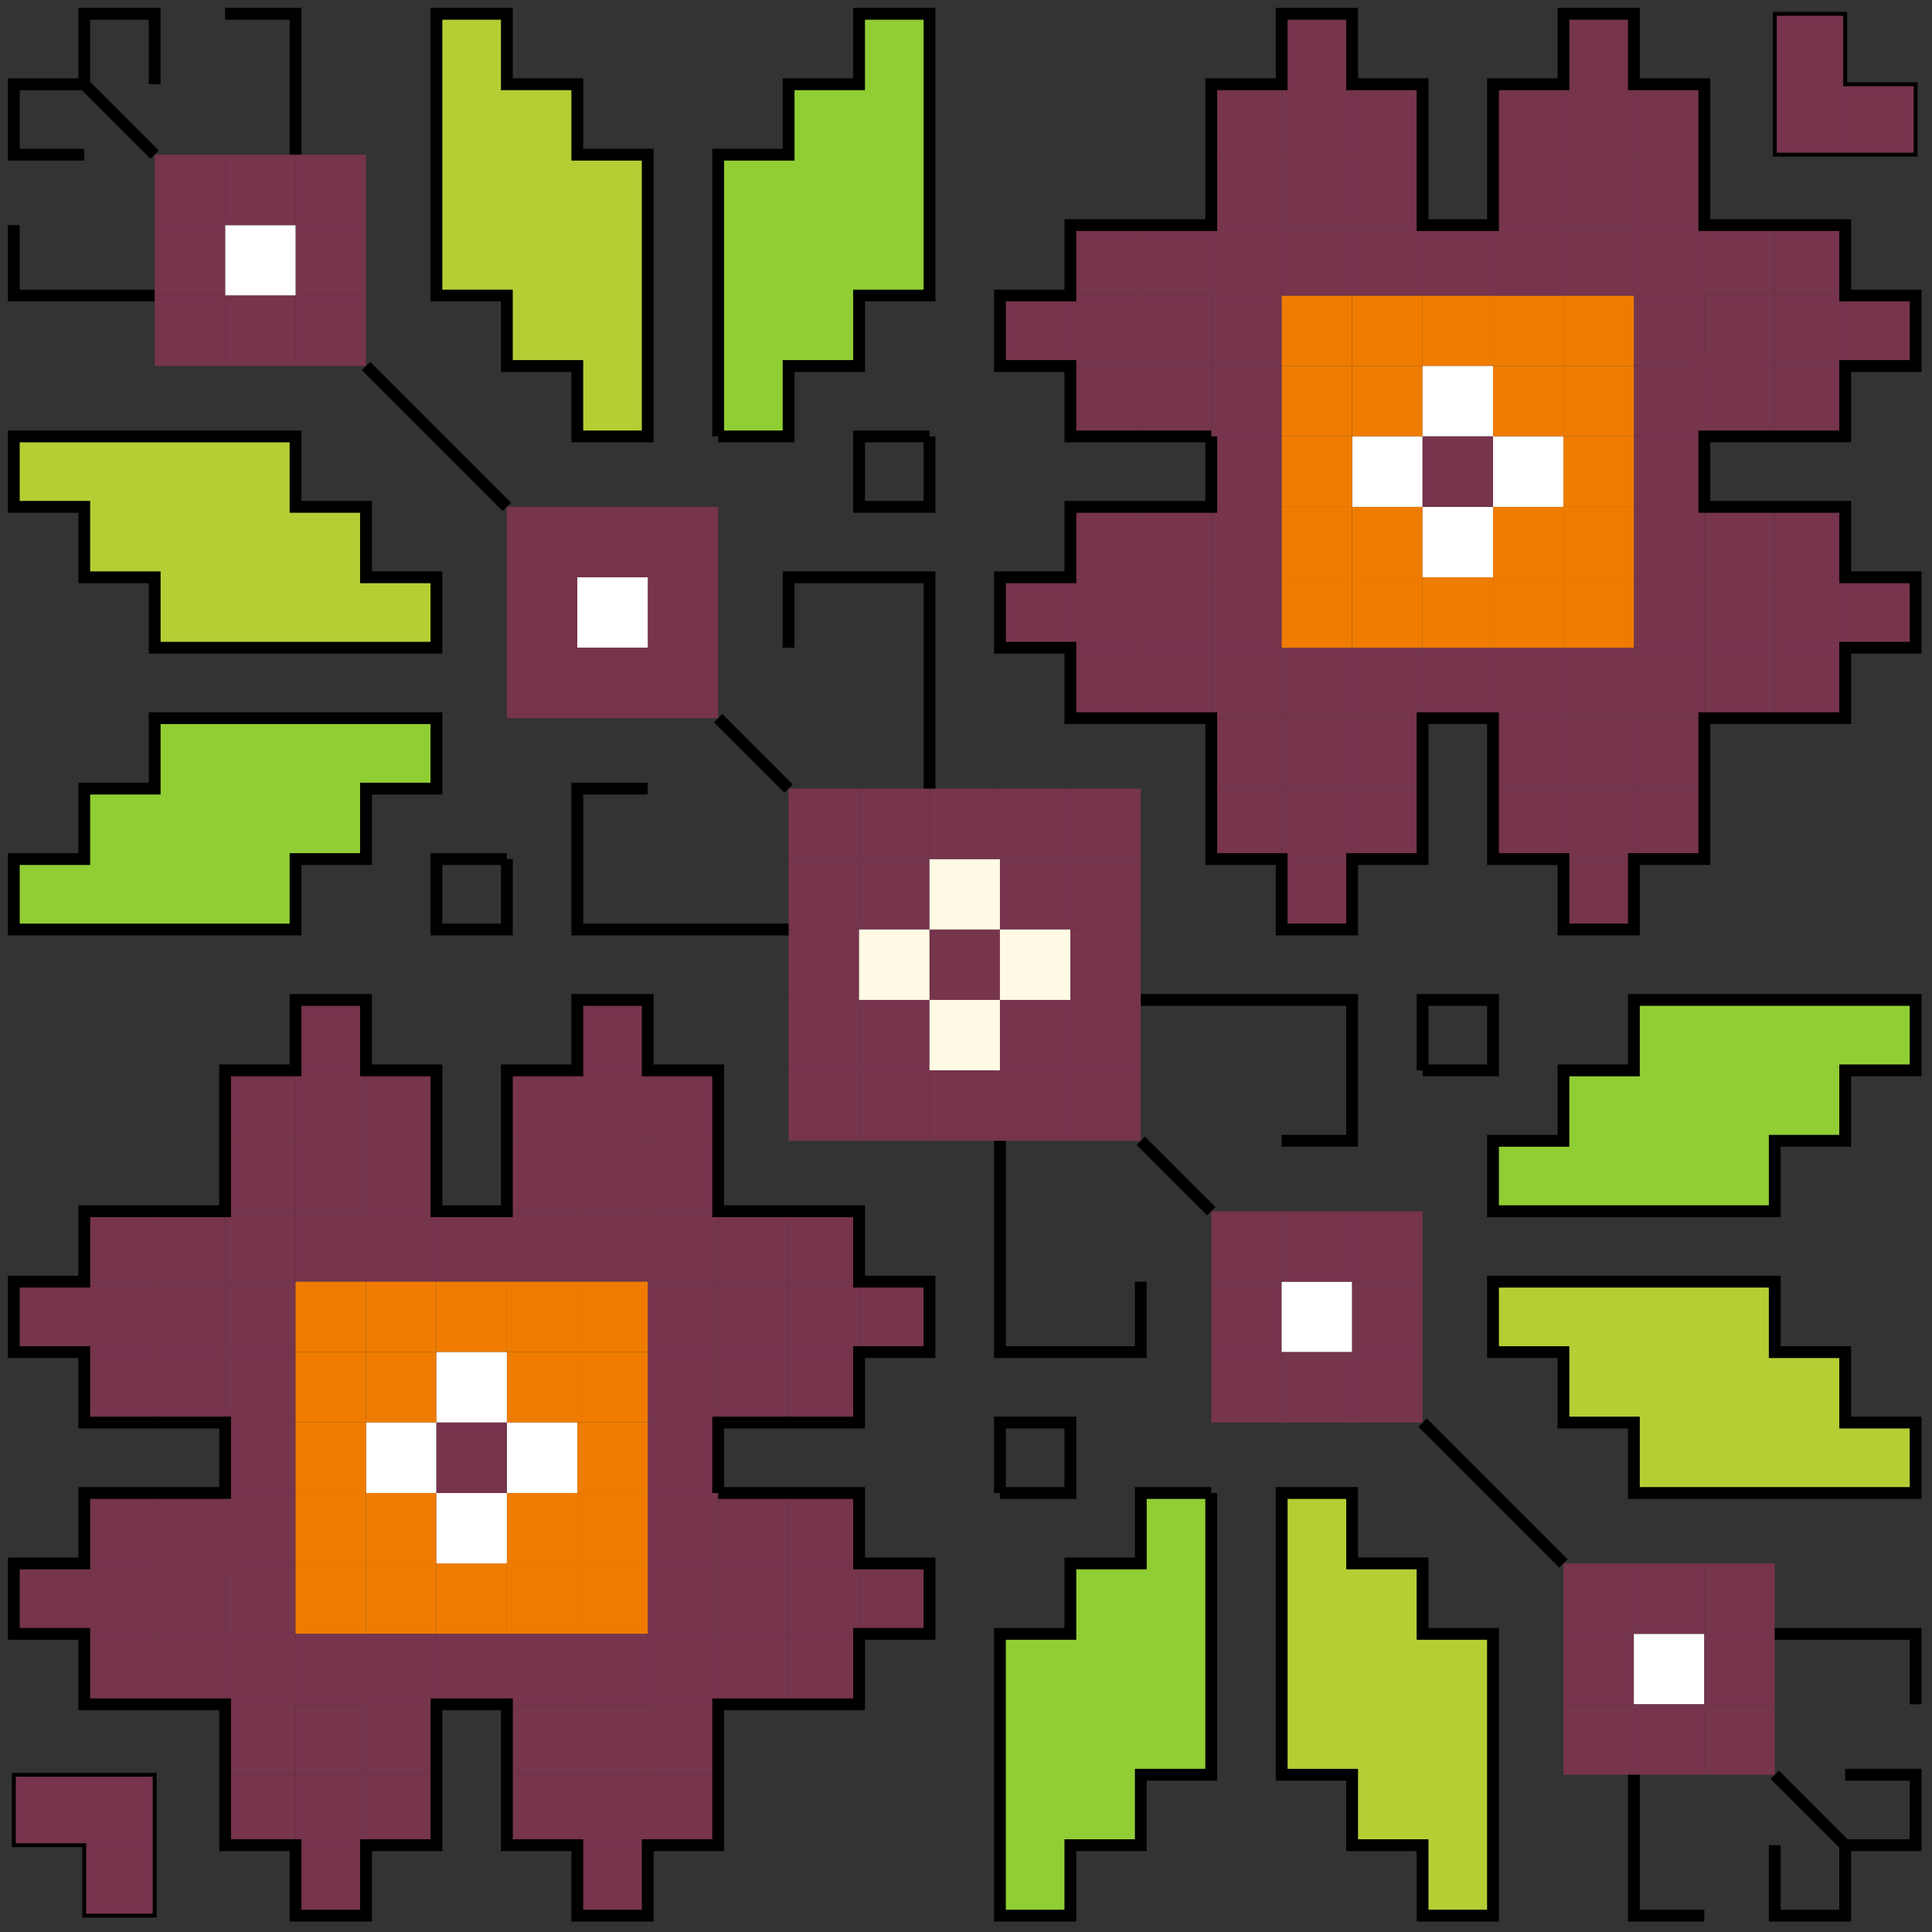 <?xml version="1.0" encoding="UTF-8" standalone="no"?>
<!-- Created with Inkscape (http://www.inkscape.org/) -->

<svg
   width="490mm"
   height="490mm"
   viewBox="0 0 490 490"
   version="1.1"
   id="svg42264"
   inkscape:version="1.1.2 (b8e25be833, 2022-02-05)"
   sodipodi:docname="logo_alnatura.svg"
   xmlns:inkscape="http://www.inkscape.org/namespaces/inkscape"
   xmlns:sodipodi="http://sodipodi.sourceforge.net/DTD/sodipodi-0.dtd"
   xmlns="http://www.w3.org/2000/svg"
   xmlns:svg="http://www.w3.org/2000/svg">
  <rect x="0" y="0" width="490" height="490" fill="#333333" stroke="none"/>
  <sodipodi:namedview
     id="namedview42266"
     pagecolor="#ffffff"
     bordercolor="#666666"
     borderopacity="1.0"
     inkscape:pageshadow="2"
     inkscape:pageopacity="0.0"
     inkscape:pagecheckerboard="0"
     inkscape:document-units="mm"
     showgrid="false"
     inkscape:zoom="0.31723122"
     inkscape:cx="222.23538"
     inkscape:cy="843.23353"
     inkscape:window-width="1920"
     inkscape:window-height="991"
     inkscape:window-x="-9"
     inkscape:window-y="-9"
     inkscape:window-maximized="1"
     inkscape:current-layer="layer1"
     width="490mm" />
  <defs
     id="defs42261" />
  <g
     inkscape:label="Слой 1"
     inkscape:groupmode="layer"
     id="layer1">
    <rect
       style="fill:#76344d;fill-opacity:1;fill-rule:evenodd;stroke-width:0.265"
       id="rect66"
       width="17.865"
       height="17.865"
       x="235.741"
       y="235.741" />
    <rect
       style="fill:#76344d;fill-opacity:1;fill-rule:evenodd;stroke-width:0.265"
       id="rect66-8"
       width="17.865"
       height="17.865"
       x="253.605"
       y="217.876" />
    <rect
       style="fill:#76344d;fill-opacity:1;fill-rule:evenodd;stroke-width:0.265"
       id="rect66-1"
       width="17.865"
       height="17.865"
       x="253.605"
       y="253.605" />
    <rect
       style="fill:#76344d;fill-opacity:1;fill-rule:evenodd;stroke-width:0.265"
       id="rect66-9"
       width="17.865"
       height="17.865"
       x="217.876"
       y="217.876" />
    <rect
       style="fill:#76344d;fill-opacity:1;fill-rule:evenodd;stroke-width:0.265"
       id="rect66-83"
       width="17.865"
       height="17.865"
       x="217.876"
       y="253.605" />
    <rect
       style="fill:#76344d;fill-opacity:1;fill-rule:evenodd;stroke-width:0.265"
       id="rect66-5"
       width="17.865"
       height="17.865"
       x="200.011"
       y="253.605" />
    <rect
       style="fill:#76344d;fill-opacity:1;fill-rule:evenodd;stroke-width:0.265"
       id="rect66-91"
       width="17.865"
       height="17.865"
       x="200.011"
       y="235.741" />
    <rect
       style="fill:#76344d;fill-opacity:1;fill-rule:evenodd;stroke-width:0.265"
       id="rect66-94"
       width="17.865"
       height="17.865"
       x="200.011"
       y="217.876" />
    <rect
       style="fill:#fffbe4;fill-rule:evenodd;stroke-width:0.265;fill-opacity:1"
       id="rect66-6"
       width="17.865"
       height="17.865"
       x="253.605"
       y="235.741" />
    <rect
       style="fill:#fffbe4;fill-opacity:1;fill-rule:evenodd;stroke-width:0.265"
       id="rect66-6-9"
       width="17.865"
       height="17.865"
       x="235.741"
       y="253.605" />
    <rect
       style="fill:#fffbe4;fill-rule:evenodd;stroke-width:0.265;fill-opacity:1"
       id="rect66-6-2"
       width="17.865"
       height="17.865"
       x="217.876"
       y="235.741" />
    <rect
       style="fill:#fffbe4;fill-rule:evenodd;stroke-width:0.265;fill-opacity:1.0"
       id="rect66-6-4"
       width="17.865"
       height="17.865"
       x="235.741"
       y="217.876" />
    <rect
       style="fill:#76344d;fill-opacity:1;fill-rule:evenodd;stroke-width:0.265"
       id="rect66-7"
       width="17.865"
       height="17.865"
       x="200.011"
       y="200.011" />
    <rect
       style="fill:#76344d;fill-opacity:1;fill-rule:evenodd;stroke-width:0.265"
       id="rect66-4"
       width="17.865"
       height="17.865"
       x="217.876"
       y="200.011" />
    <rect
       style="fill:#76344d;fill-opacity:1;fill-rule:evenodd;stroke-width:0.265"
       id="rect66-2"
       width="17.865"
       height="17.865"
       x="235.741"
       y="200.011" />
    <rect
       style="fill:#76344d;fill-opacity:1;fill-rule:evenodd;stroke-width:0.265"
       id="rect66-834"
       width="17.865"
       height="17.865"
       x="253.605"
       y="200.011" />
    <rect
       style="fill:#76344d;fill-opacity:1;fill-rule:evenodd;stroke-width:0.265"
       id="rect66-23"
       width="17.865"
       height="17.865"
       x="271.47"
       y="200.011" />
    <rect
       style="fill:#76344d;fill-opacity:1;fill-rule:evenodd;stroke-width:0.265"
       id="rect66-7-0"
       width="17.865"
       height="17.865"
       x="200.011"
       y="271.47" />
    <rect
       style="fill:#76344d;fill-opacity:1;fill-rule:evenodd;stroke-width:0.265"
       id="rect66-4-9"
       width="17.865"
       height="17.865"
       x="217.876"
       y="271.47" />
    <rect
       style="fill:#76344d;fill-opacity:1;fill-rule:evenodd;stroke-width:0.265"
       id="rect66-2-6"
       width="17.865"
       height="17.865"
       x="235.741"
       y="271.47" />
    <rect
       style="fill:#76344d;fill-opacity:1;fill-rule:evenodd;stroke-width:0.265"
       id="rect66-834-2"
       width="17.865"
       height="17.865"
       x="253.605"
       y="271.47" />
    <rect
       style="fill:#76344d;fill-opacity:1;fill-rule:evenodd;stroke-width:0.265"
       id="rect66-23-0"
       width="17.865"
       height="17.865"
       x="271.47"
       y="271.47" />
    <rect
       style="fill:#76344d;fill-opacity:1;fill-rule:evenodd;stroke-width:0.265"
       id="rect66-2-6-1"
       width="17.865"
       height="17.865"
       x="307.199"
       y="325.064" />
    <rect
       style="fill:#ffffff;fill-rule:evenodd;stroke-width:0.265"
       id="rect66-834-2-0"
       width="17.865"
       height="17.865"
       x="325.064"
       y="325.064" />
    <rect
       style="fill:#76344d;fill-opacity:1;fill-rule:evenodd;stroke-width:0.265"
       id="rect66-23-0-8"
       width="17.865"
       height="17.865"
       x="342.929"
       y="325.064" />
    <rect
       style="fill:#76344d;fill-opacity:1;fill-rule:evenodd;stroke-width:0.265"
       id="rect66-3"
       width="17.865"
       height="17.865"
       x="271.47"
       y="217.876" />
    <rect
       style="fill:#76344d;fill-opacity:1;fill-rule:evenodd;stroke-width:0.265"
       id="rect66-0"
       width="17.865"
       height="17.865"
       x="271.47"
       y="235.741" />
    <rect
       style="fill:#76344d;fill-opacity:1;fill-rule:evenodd;stroke-width:0.265"
       id="rect66-944"
       width="17.865"
       height="17.865"
       x="271.47"
       y="253.605" />
    <rect
       style="fill:#76344d;fill-opacity:1;fill-rule:evenodd;stroke-width:0.265"
       id="rect66-23-2-6"
       width="17.865"
       height="17.865"
       x="-164.282"
       y="-307.199"
       transform="scale(-1)" />
    <rect
       style="fill:#76344d;fill-opacity:1;fill-rule:evenodd;stroke-width:0.265"
       id="rect66-23-94-2"
       width="17.865"
       height="17.865"
       x="-146.417"
       y="-307.199"
       transform="scale(-1)" />
    <rect
       style="fill:#76344d;fill-opacity:1;fill-rule:evenodd;stroke-width:0.265"
       id="rect66-23-75-6"
       width="17.865"
       height="17.865"
       x="-164.282"
       y="-325.064"
       transform="scale(-1)" />
    <rect
       style="fill:#76344d;fill-opacity:1;fill-rule:evenodd;stroke-width:0.265"
       id="rect66-23-3-8"
       width="17.865"
       height="17.865"
       x="-146.417"
       y="-325.064"
       transform="scale(-1)" />
    <rect
       style="fill:#76344d;fill-opacity:1;fill-rule:evenodd;stroke-width:0.265"
       id="rect66-23-02-4"
       width="17.865"
       height="17.865"
       x="-182.147"
       y="-307.199"
       transform="scale(-1)" />
    <rect
       style="fill:#76344d;fill-opacity:1;fill-rule:evenodd;stroke-width:0.265"
       id="rect66-23-5-4"
       width="17.865"
       height="17.865"
       x="-182.147"
       y="-325.064"
       transform="scale(-1)" />
    <rect
       style="fill:#76344d;fill-opacity:1;fill-rule:evenodd;stroke-width:0.265"
       id="rect66-23-55-3"
       width="17.865"
       height="17.865"
       x="-200.011"
       y="-325.064"
       transform="scale(-1)" />
    <rect
       style="fill:#76344d;fill-opacity:1;fill-rule:evenodd;stroke-width:0.265"
       id="rect66-23-4-04"
       width="17.865"
       height="17.865"
       x="-217.876"
       y="-325.064"
       transform="scale(-1)" />
    <rect
       style="fill:#76344d;fill-opacity:1;fill-rule:evenodd;stroke-width:0.265"
       id="rect66-23-5-9-0"
       width="17.865"
       height="17.865"
       x="-182.147"
       y="-360.793"
       transform="scale(-1)" />
    <rect
       style="fill:#76344d;fill-opacity:1;fill-rule:evenodd;stroke-width:0.265"
       id="rect66-23-5-9-1-1"
       width="17.865"
       height="17.865"
       x="-182.147"
       y="-378.658"
       transform="scale(-1)" />
    <rect
       style="fill:#76344d;fill-opacity:1;fill-rule:evenodd;stroke-width:0.265"
       id="rect66-23-5-9-7-8"
       width="17.865"
       height="17.865"
       x="-74.959"
       y="-378.658"
       transform="scale(-1)" />
    <rect
       style="fill:#76344d;fill-opacity:1;fill-rule:evenodd;stroke-width:0.265"
       id="rect66-23-55-2-9"
       width="17.865"
       height="17.865"
       x="-200.011"
       y="-360.793"
       transform="scale(-1)" />
    <rect
       style="fill:#76344d;fill-opacity:1;fill-rule:evenodd;stroke-width:0.265"
       id="rect66-23-4-0-4"
       width="17.865"
       height="17.865"
       x="-217.876"
       y="-360.793"
       transform="scale(-1)" />
    <rect
       style="fill:#76344d;fill-opacity:1;fill-rule:evenodd;stroke-width:0.265"
       id="rect66-23-5-2-2"
       width="17.865"
       height="17.865"
       x="-39.229"
       y="-360.793"
       transform="scale(-1)" />
    <rect
       style="fill:#76344d;fill-opacity:1;fill-rule:evenodd;stroke-width:0.265"
       id="rect66-23-55-0-0"
       width="17.865"
       height="17.865"
       x="-57.094"
       y="-360.793"
       transform="scale(-1)" />
    <rect
       style="fill:#76344d;fill-opacity:1;fill-rule:evenodd;stroke-width:0.265"
       id="rect66-23-4-4-7"
       width="17.865"
       height="17.865"
       x="-74.959"
       y="-360.793"
       transform="scale(-1)" />
    <rect
       style="fill:#76344d;fill-opacity:1;fill-rule:evenodd;stroke-width:0.265"
       id="rect66-23-55-7-5"
       width="17.865"
       height="17.865"
       x="-57.094"
       y="-325.064"
       transform="scale(-1)" />
    <rect
       style="fill:#76344d;fill-opacity:1;fill-rule:evenodd;stroke-width:0.265"
       id="rect66-23-4-6-8"
       width="17.865"
       height="17.865"
       x="-74.959"
       y="-325.064"
       transform="scale(-1)" />
    <rect
       style="fill:#76344d;fill-opacity:1;fill-rule:evenodd;stroke-width:0.265"
       id="rect66-23-022-1"
       width="17.865"
       height="17.865"
       x="-164.282"
       y="-289.335"
       transform="scale(-1)" />
    <rect
       style="fill:#76344d;fill-opacity:1;fill-rule:evenodd;stroke-width:0.265"
       id="rect66-23-9-7"
       width="17.865"
       height="17.865"
       x="-164.282"
       y="-271.47"
       transform="scale(-1)" />
    <rect
       style="fill:#76344d;fill-opacity:1;fill-rule:evenodd;stroke-width:0.265"
       id="rect66-23-7-2"
       width="17.865"
       height="17.865"
       x="-146.417"
       y="-289.335"
       transform="scale(-1)" />
    <rect
       style="fill:#76344d;fill-opacity:1;fill-rule:evenodd;stroke-width:0.265"
       id="rect66-23-58-5"
       width="17.865"
       height="17.865"
       x="-182.147"
       y="-289.335"
       transform="scale(-1)" />
    <rect
       style="fill:#76344d;fill-opacity:1;fill-rule:evenodd;stroke-width:0.265"
       id="rect66-23-2-5-6"
       width="17.865"
       height="17.865"
       x="-92.823"
       y="-307.199"
       transform="scale(-1)" />
    <rect
       style="fill:#76344d;fill-opacity:1;fill-rule:evenodd;stroke-width:0.265"
       id="rect66-23-94-9-8"
       width="17.865"
       height="17.865"
       x="-74.959"
       y="-307.199"
       transform="scale(-1)" />
    <rect
       style="fill:#76344d;fill-opacity:1;fill-rule:evenodd;stroke-width:0.265"
       id="rect66-23-75-3-2"
       width="17.865"
       height="17.865"
       x="-92.823"
       y="-325.064"
       transform="scale(-1)" />
    <rect
       style="fill:#76344d;fill-opacity:1;fill-rule:evenodd;stroke-width:0.265"
       id="rect66-23-3-3-0"
       width="17.865"
       height="17.865"
       x="-39.229"
       y="-325.064"
       transform="scale(-1)" />
    <rect
       style="fill:#76344d;fill-opacity:1;fill-rule:evenodd;stroke-width:0.265"
       id="rect66-23-02-2-1"
       width="17.865"
       height="17.865"
       x="-110.688"
       y="-307.199"
       transform="scale(-1)" />
    <rect
       style="fill:#76344d;fill-opacity:1;fill-rule:evenodd;stroke-width:0.265"
       id="rect66-23-5-0-7"
       width="17.865"
       height="17.865"
       x="-110.688"
       y="-325.064"
       transform="scale(-1)" />
    <rect
       style="fill:#76344d;fill-opacity:1;fill-rule:evenodd;stroke-width:0.265"
       id="rect66-23-022-0-9"
       width="17.865"
       height="17.865"
       x="-92.823"
       y="-289.335"
       transform="scale(-1)" />
    <rect
       style="fill:#76344d;fill-opacity:1;fill-rule:evenodd;stroke-width:0.265"
       id="rect66-23-9-1-0"
       width="17.865"
       height="17.865"
       x="-92.823"
       y="-271.47"
       transform="scale(-1)" />
    <rect
       style="fill:#76344d;fill-opacity:1;fill-rule:evenodd;stroke-width:0.265"
       id="rect66-23-7-6-4"
       width="17.865"
       height="17.865"
       x="-74.959"
       y="-289.335"
       transform="scale(-1)" />
    <rect
       style="fill:#76344d;fill-opacity:1;fill-rule:evenodd;stroke-width:0.265"
       id="rect66-23-58-9-9"
       width="17.865"
       height="17.865"
       x="-110.688"
       y="-289.335"
       transform="scale(-1)" />
    <rect
       style="fill:#76344d;fill-opacity:1;fill-rule:evenodd;stroke-width:0.265"
       id="rect66-23-6-0"
       width="17.865"
       height="17.865"
       x="-128.553"
       y="-325.064"
       transform="scale(-1)" />
    <rect
       style="fill:#76344d;fill-opacity:1;fill-rule:evenodd;stroke-width:0.265"
       id="rect66-23-50-4"
       width="17.865"
       height="17.865"
       x="-110.688"
       y="-325.064"
       transform="scale(-1)" />
    <rect
       style="fill:#76344d;fill-opacity:1;fill-rule:evenodd;stroke-width:0.265"
       id="rect66-23-55-4-9"
       width="17.865"
       height="17.865"
       x="-217.876"
       y="-342.929"
       transform="scale(-1)" />
    <rect
       style="fill:#76344d;fill-opacity:1;fill-rule:evenodd;stroke-width:0.265"
       id="rect66-23-4-68-1"
       width="17.865"
       height="17.865"
       x="-235.741"
       y="-342.929"
       transform="scale(-1)" />
    <rect
       style="fill:#76344d;fill-opacity:1;fill-rule:evenodd;stroke-width:0.265"
       id="rect66-23-55-9-33"
       width="17.865"
       height="17.865"
       x="-182.147"
       y="-342.929"
       transform="scale(-1)" />
    <rect
       style="fill:#76344d;fill-opacity:1;fill-rule:evenodd;stroke-width:0.265"
       id="rect66-23-4-1-1"
       width="17.865"
       height="17.865"
       x="-200.011"
       y="-342.929"
       transform="scale(-1)" />
    <rect
       style="fill:#76344d;fill-opacity:1;fill-rule:evenodd;stroke-width:0.265"
       id="rect66-23-5-7-1"
       width="17.865"
       height="17.865"
       x="-182.147"
       y="-396.523"
       transform="scale(-1)" />
    <rect
       style="fill:#76344d;fill-opacity:1;fill-rule:evenodd;stroke-width:0.265"
       id="rect66-23-55-09-4"
       width="17.865"
       height="17.865"
       x="-200.011"
       y="-396.523"
       transform="scale(-1)" />
    <rect
       style="fill:#76344d;fill-opacity:1;fill-rule:evenodd;stroke-width:0.265"
       id="rect66-23-4-9-6"
       width="17.865"
       height="17.865"
       x="-217.876"
       y="-396.523"
       transform="scale(-1)" />
    <rect
       style="fill:#76344d;fill-opacity:1;fill-rule:evenodd;stroke-width:0.265"
       id="rect66-23-5-9-5-1"
       width="17.865"
       height="17.865"
       x="-182.147"
       y="-432.252"
       transform="scale(-1)" />
    <rect
       style="fill:#76344d;fill-opacity:1;fill-rule:evenodd;stroke-width:0.265"
       id="rect66-23-55-2-7-0"
       width="17.865"
       height="17.865"
       x="-200.011"
       y="-432.252"
       transform="scale(-1)" />
    <rect
       style="fill:#76344d;fill-opacity:1;fill-rule:evenodd;stroke-width:0.265"
       id="rect66-23-4-0-8-7"
       width="17.865"
       height="17.865"
       x="-217.876"
       y="-432.252"
       transform="scale(-1)" />
    <rect
       style="fill:#76344d;fill-opacity:1;fill-rule:evenodd;stroke-width:0.265"
       id="rect66-23-55-4-4-8"
       width="17.865"
       height="17.865"
       x="-217.876"
       y="-414.387"
       transform="scale(-1)" />
    <rect
       style="fill:#76344d;fill-opacity:1;fill-rule:evenodd;stroke-width:0.265"
       id="rect66-23-4-68-7-4"
       width="17.865"
       height="17.865"
       x="-235.741"
       y="-414.387"
       transform="scale(-1)" />
    <rect
       style="fill:#76344d;fill-opacity:1;fill-rule:evenodd;stroke-width:0.265"
       id="rect66-23-55-9-4-9"
       width="17.865"
       height="17.865"
       x="-182.147"
       y="-414.387"
       transform="scale(-1)" />
    <rect
       style="fill:#76344d;fill-opacity:1;fill-rule:evenodd;stroke-width:0.265"
       id="rect66-23-4-1-5-8"
       width="17.865"
       height="17.865"
       x="-200.011"
       y="-414.387"
       transform="scale(-1)" />
    <rect
       style="fill:#76344d;fill-opacity:1;fill-rule:evenodd;stroke-width:0.265"
       id="rect66-23-55-4-5-3"
       width="17.865"
       height="17.865"
       x="-57.094"
       y="-342.929"
       transform="scale(-1)" />
    <rect
       style="fill:#76344d;fill-opacity:1;fill-rule:evenodd;stroke-width:0.265"
       id="rect66-23-4-68-0-0"
       width="17.865"
       height="17.865"
       x="-74.959"
       y="-342.929"
       transform="scale(-1)" />
    <rect
       style="fill:#76344d;fill-opacity:1;fill-rule:evenodd;stroke-width:0.265"
       id="rect66-23-55-9-8-22"
       width="17.865"
       height="17.865"
       x="-21.365"
       y="-342.929"
       transform="scale(-1)" />
    <rect
       style="fill:#76344d;fill-opacity:1;fill-rule:evenodd;stroke-width:0.265"
       id="rect66-23-4-1-0-6"
       width="17.865"
       height="17.865"
       x="-39.229"
       y="-342.929"
       transform="scale(-1)" />
    <rect
       style="fill:#76344d;fill-opacity:1;fill-rule:evenodd;stroke-width:0.265"
       id="rect66-23-5-2-7-6"
       width="17.865"
       height="17.865"
       x="-39.229"
       y="-432.252"
       transform="scale(-1)" />
    <rect
       style="fill:#76344d;fill-opacity:1;fill-rule:evenodd;stroke-width:0.265"
       id="rect66-23-5-2-7-0-5"
       width="17.865"
       height="17.865"
       x="-60.071"
       y="-398.383"
       transform="scale(-1)" />
    <rect
       style="fill:#76344d;fill-opacity:1;fill-rule:evenodd;stroke-width:0.265"
       id="rect66-23-55-0-6-8"
       width="17.865"
       height="17.865"
       x="-57.094"
       y="-432.252"
       transform="scale(-1)" />
    <rect
       style="fill:#76344d;fill-opacity:1;fill-rule:evenodd;stroke-width:0.265"
       id="rect66-23-4-4-0-0"
       width="17.865"
       height="17.865"
       x="-74.959"
       y="-432.252"
       transform="scale(-1)" />
    <rect
       style="fill:#76344d;fill-opacity:1;fill-rule:evenodd;stroke-width:0.265"
       id="rect66-23-55-7-6-3"
       width="17.865"
       height="17.865"
       x="-57.094"
       y="-396.523"
       transform="scale(-1)" />
    <rect
       style="fill:#76344d;fill-opacity:1;fill-rule:evenodd;stroke-width:0.265"
       id="rect66-23-4-6-9-4"
       width="17.865"
       height="17.865"
       x="-74.959"
       y="-396.523"
       transform="scale(-1)" />
    <rect
       style="fill:#76344d;fill-opacity:1;fill-rule:evenodd;stroke-width:0.265"
       id="rect66-23-3-3-6-6"
       width="17.865"
       height="17.865"
       x="-39.229"
       y="-396.523"
       transform="scale(-1)" />
    <rect
       style="fill:#76344d;fill-opacity:1;fill-rule:evenodd;stroke-width:0.265"
       id="rect66-23-55-4-5-4-5"
       width="17.865"
       height="17.865"
       x="-57.094"
       y="-414.387"
       transform="scale(-1)" />
    <rect
       style="fill:#76344d;fill-opacity:1;fill-rule:evenodd;stroke-width:0.265"
       id="rect66-23-4-68-0-1-0"
       width="17.865"
       height="17.865"
       x="-74.959"
       y="-414.387"
       transform="scale(-1)" />
    <rect
       style="fill:#76344d;fill-opacity:1;fill-rule:evenodd;stroke-width:0.265"
       id="rect66-23-55-9-8-2-0"
       width="17.865"
       height="17.865"
       x="-21.365"
       y="-414.387"
       transform="scale(-1)" />
    <rect
       style="fill:#76344d;fill-opacity:1;fill-rule:evenodd;stroke-width:0.265"
       id="rect66-23-4-1-0-2-6"
       width="17.865"
       height="17.865"
       x="-39.229"
       y="-414.387"
       transform="scale(-1)" />
    <rect
       style="fill:#ef7c00;fill-opacity:1;fill-rule:evenodd;stroke-width:0.265"
       id="rect66-23-55-4-1-8-4"
       width="17.865"
       height="17.865"
       x="-146.417"
       y="-342.929"
       transform="scale(-1)" />
    <rect
       style="fill:#ef7c00;fill-opacity:1;fill-rule:evenodd;stroke-width:0.265"
       id="rect66-23-4-68-5-2-8"
       width="17.865"
       height="17.865"
       x="-164.282"
       y="-342.929"
       transform="scale(-1)" />
    <rect
       style="fill:#ef7c00;fill-opacity:1;fill-rule:evenodd;stroke-width:0.265"
       id="rect66-23-55-9-3-8-6"
       width="17.865"
       height="17.865"
       x="-110.688"
       y="-342.929"
       transform="scale(-1)" />
    <rect
       style="fill:#ef7c00;fill-opacity:1;fill-rule:evenodd;stroke-width:0.265"
       id="rect66-23-55-9-3-0-1-6"
       width="17.865"
       height="17.865"
       x="-92.823"
       y="-342.929"
       transform="scale(-1)" />
    <rect
       style="fill:#ef7c00;fill-opacity:1;fill-rule:evenodd;stroke-width:0.265"
       id="rect66-23-4-1-04-8-2"
       width="17.865"
       height="17.865"
       x="-128.553"
       y="-342.929"
       transform="scale(-1)" />
    <rect
       style="fill:#ef7c00;fill-opacity:1;fill-rule:evenodd;stroke-width:0.265"
       id="rect66-23-55-4-1-9-2-8"
       width="17.865"
       height="17.865"
       x="-146.417"
       y="-414.387"
       transform="scale(-1)" />
    <rect
       style="fill:#ef7c00;fill-opacity:1;fill-rule:evenodd;stroke-width:0.265"
       id="rect66-23-4-68-5-9-8-3"
       width="17.865"
       height="17.865"
       x="-164.282"
       y="-414.387"
       transform="scale(-1)" />
    <rect
       style="fill:#ef7c00;fill-opacity:1;fill-rule:evenodd;stroke-width:0.265"
       id="rect66-23-55-9-3-9-5-5"
       width="17.865"
       height="17.865"
       x="-110.688"
       y="-414.387"
       transform="scale(-1)" />
    <rect
       style="fill:#ef7c00;fill-opacity:1;fill-rule:evenodd;stroke-width:0.265"
       id="rect66-23-55-9-3-0-0-5-8"
       width="17.865"
       height="17.865"
       x="-92.823"
       y="-414.387"
       transform="scale(-1)" />
    <rect
       style="fill:#ef7c00;fill-opacity:1;fill-rule:evenodd;stroke-width:0.265"
       id="rect66-23-4-1-04-1-6-8"
       width="17.865"
       height="17.865"
       x="-128.553"
       y="-414.387"
       transform="scale(-1)" />
    <rect
       style="fill:#ef7c00;fill-opacity:1;fill-rule:evenodd;stroke-width:0.265"
       id="rect66-23-55-4-1-3-0-5"
       width="17.865"
       height="17.865"
       x="-146.417"
       y="-360.793"
       transform="scale(-1)" />
    <rect
       style="fill:#ef7c00;fill-opacity:1;fill-rule:evenodd;stroke-width:0.265"
       id="rect66-23-4-68-5-6-7-0"
       width="17.865"
       height="17.865"
       x="-164.282"
       y="-360.793"
       transform="scale(-1)" />
    <rect
       style="fill:#ef7c00;fill-opacity:1;fill-rule:evenodd;stroke-width:0.265"
       id="rect66-23-55-9-3-2-4-0"
       width="17.865"
       height="17.865"
       x="-110.688"
       y="-360.793"
       transform="scale(-1)" />
    <rect
       style="fill:#ef7c00;fill-opacity:1;fill-rule:evenodd;stroke-width:0.265"
       id="rect66-23-55-9-3-0-3-3-4"
       width="17.865"
       height="17.865"
       x="-92.823"
       y="-360.793"
       transform="scale(-1)" />
    <rect
       style="fill:#ffffff;fill-opacity:1;fill-rule:evenodd;stroke-width:0.265"
       id="rect66-23-4-1-04-3-2-1"
       width="17.865"
       height="17.865"
       x="-128.553"
       y="-360.793"
       transform="scale(-1)" />
    <rect
       style="fill:#ef7c00;fill-opacity:1;fill-rule:evenodd;stroke-width:0.265"
       id="rect66-23-55-4-1-3-8-5-2"
       width="17.865"
       height="17.865"
       x="-146.417"
       y="-396.523"
       transform="scale(-1)" />
    <rect
       style="fill:#ef7c00;fill-opacity:1;fill-rule:evenodd;stroke-width:0.265"
       id="rect66-23-4-68-5-6-30-9-71"
       width="17.865"
       height="17.865"
       x="-164.282"
       y="-396.523"
       transform="scale(-1)" />
    <rect
       style="fill:#ef7c00;fill-opacity:1;fill-rule:evenodd;stroke-width:0.265"
       id="rect66-23-55-9-3-2-94-6-8"
       width="17.865"
       height="17.865"
       x="-110.688"
       y="-396.523"
       transform="scale(-1)" />
    <rect
       style="fill:#ef7c00;fill-opacity:1;fill-rule:evenodd;stroke-width:0.265"
       id="rect66-23-55-9-3-0-3-9-7-3"
       width="17.865"
       height="17.865"
       x="-92.823"
       y="-396.523"
       transform="scale(-1)" />
    <rect
       style="fill:#ffffff;fill-opacity:1;fill-rule:evenodd;stroke-width:0.265"
       id="rect66-23-4-1-04-3-9-4-4"
       width="17.865"
       height="17.865"
       x="-128.553"
       y="-396.523"
       transform="scale(-1)" />
    <rect
       style="fill:#ffffff;fill-opacity:1;fill-rule:evenodd;stroke-width:0.265"
       id="rect66-23-55-4-1-3-5-4-59"
       width="17.865"
       height="17.865"
       x="-146.417"
       y="-378.658"
       transform="scale(-1)" />
    <rect
       style="fill:#ef7c00;fill-opacity:1;fill-rule:evenodd;stroke-width:0.265"
       id="rect66-23-4-68-5-6-3-8-6"
       width="17.865"
       height="17.865"
       x="-164.282"
       y="-378.658"
       transform="scale(-1)" />
    <rect
       style="fill:#ffffff;fill-opacity:1;fill-rule:evenodd;stroke-width:0.265"
       id="rect66-23-55-9-3-2-9-9-1"
       width="17.865"
       height="17.865"
       x="-110.688"
       y="-378.658"
       transform="scale(-1)" />
    <rect
       style="fill:#ef7c00;fill-opacity:1;fill-rule:evenodd;stroke-width:0.265"
       id="rect66-23-55-9-3-0-3-7-5-8"
       width="17.865"
       height="17.865"
       x="-92.823"
       y="-378.658"
       transform="scale(-1)" />
    <rect
       style="fill:#76344d;fill-opacity:1;fill-rule:evenodd;stroke-width:0.265"
       id="rect66-23-4-1-04-3-1-4-2"
       width="17.865"
       height="17.865"
       x="-128.553"
       y="-378.658"
       transform="scale(-1)" />
    <rect
       style="fill:#76344d;fill-opacity:1;fill-rule:evenodd;stroke-width:0.265"
       id="rect29629-7"
       width="17.865"
       height="17.865"
       x="-164.282"
       y="432.252"
       transform="scale(-1,1)" />
    <rect
       style="fill:#76344d;fill-opacity:1;fill-rule:evenodd;stroke-width:0.265"
       id="rect29631-2"
       width="17.865"
       height="17.865"
       x="-146.417"
       y="432.252"
       transform="scale(-1,1)" />
    <rect
       style="fill:#76344d;fill-opacity:1;fill-rule:evenodd;stroke-width:0.265"
       id="rect29633-9"
       width="17.865"
       height="17.865"
       x="-164.282"
       y="414.387"
       transform="scale(-1,1)" />
    <rect
       style="fill:#76344d;fill-opacity:1;fill-rule:evenodd;stroke-width:0.265"
       id="rect29635-8"
       width="17.865"
       height="17.865"
       x="-146.417"
       y="414.387"
       transform="scale(-1,1)" />
    <rect
       style="fill:#76344d;fill-opacity:1;fill-rule:evenodd;stroke-width:0.265"
       id="rect29637-2"
       width="17.865"
       height="17.865"
       x="-182.147"
       y="432.252"
       transform="scale(-1,1)" />
    <rect
       style="fill:#76344d;fill-opacity:1;fill-rule:evenodd;stroke-width:0.265"
       id="rect29639-4"
       width="17.865"
       height="17.865"
       x="-182.147"
       y="414.387"
       transform="scale(-1,1)" />
    <rect
       style="fill:#76344d;fill-opacity:1;fill-rule:evenodd;stroke-width:0.265"
       id="rect29641-7"
       width="17.865"
       height="17.865"
       x="-74.959"
       y="414.387"
       transform="scale(-1,1)" />
    <rect
       style="fill:#76344d;fill-opacity:1;fill-rule:evenodd;stroke-width:0.265"
       id="rect29643-3"
       width="17.865"
       height="17.865"
       x="-164.282"
       y="450.117"
       transform="scale(-1,1)" />
    <rect
       style="fill:#76344d;fill-opacity:1;fill-rule:evenodd;stroke-width:0.265"
       id="rect29645-3"
       width="17.865"
       height="17.865"
       x="-164.282"
       y="467.981"
       transform="scale(-1,1)" />
    <rect
       style="fill:#76344d;fill-opacity:1;fill-rule:evenodd;stroke-width:0.265"
       id="rect29647-8"
       width="17.865"
       height="17.865"
       x="-146.417"
       y="450.117"
       transform="scale(-1,1)" />
    <rect
       style="fill:#76344d;fill-opacity:1;fill-rule:evenodd;stroke-width:0.265"
       id="rect29649-0"
       width="17.865"
       height="17.865"
       x="-182.147"
       y="450.117"
       transform="scale(-1,1)" />
    <rect
       style="fill:#76344d;fill-opacity:1;fill-rule:evenodd;stroke-width:0.265"
       id="rect29651-3"
       width="17.865"
       height="17.865"
       x="-92.823"
       y="432.252"
       transform="scale(-1,1)" />
    <rect
       style="fill:#76344d;fill-opacity:1;fill-rule:evenodd;stroke-width:0.265"
       id="rect29653-5"
       width="17.865"
       height="17.865"
       x="-74.959"
       y="432.252"
       transform="scale(-1,1)" />
    <rect
       style="fill:#76344d;fill-opacity:1;fill-rule:evenodd;stroke-width:0.265"
       id="rect29655-7"
       width="17.865"
       height="17.865"
       x="-92.823"
       y="414.387"
       transform="scale(-1,1)" />
    <rect
       style="fill:#76344d;fill-opacity:1;fill-rule:evenodd;stroke-width:0.265"
       id="rect29657-4"
       width="17.865"
       height="17.865"
       x="-110.688"
       y="432.252"
       transform="scale(-1,1)" />
    <rect
       style="fill:#76344d;fill-opacity:1;fill-rule:evenodd;stroke-width:0.265"
       id="rect29659-1"
       width="17.865"
       height="17.865"
       x="-110.688"
       y="414.387"
       transform="scale(-1,1)" />
    <rect
       style="fill:#76344d;fill-opacity:1;fill-rule:evenodd;stroke-width:0.265"
       id="rect29661-9"
       width="17.865"
       height="17.865"
       x="-92.823"
       y="450.117"
       transform="scale(-1,1)" />
    <rect
       style="fill:#76344d;fill-opacity:1;fill-rule:evenodd;stroke-width:0.265"
       id="rect29663-9"
       width="17.865"
       height="17.865"
       x="-92.823"
       y="467.981"
       transform="scale(-1,1)" />
    <rect
       style="fill:#76344d;fill-opacity:1;fill-rule:evenodd;stroke-width:0.265"
       id="rect29665-0"
       width="17.865"
       height="17.865"
       x="-74.959"
       y="450.117"
       transform="scale(-1,1)" />
    <rect
       style="fill:#76344d;fill-opacity:1;fill-rule:evenodd;stroke-width:0.265"
       id="rect29667-7"
       width="17.865"
       height="17.865"
       x="-110.688"
       y="450.117"
       transform="scale(-1,1)" />
    <rect
       style="fill:#76344d;fill-opacity:1;fill-rule:evenodd;stroke-width:0.265"
       id="rect29669-4"
       width="17.865"
       height="17.865"
       x="-128.553"
       y="414.387"
       transform="scale(-1,1)" />
    <rect
       style="fill:#76344d;fill-opacity:1;fill-rule:evenodd;stroke-width:0.265"
       id="rect29671-5"
       width="17.865"
       height="17.865"
       x="-110.688"
       y="414.387"
       transform="scale(-1,1)" />
    <rect
       style="fill:#76344d;fill-opacity:1;fill-rule:evenodd;stroke-width:0.265"
       id="rect66-23-5-2-7-5-7"
       width="17.865"
       height="17.865"
       x="-39.229"
       y="-467.981"
       transform="scale(-1)" />
    <rect
       style="fill:#76344d;fill-opacity:1;fill-rule:evenodd;stroke-width:0.265"
       id="rect66-23-5-2-7-4-9"
       width="17.865"
       height="17.865"
       x="-39.229"
       y="-485.846"
       transform="scale(-1)" />
    <rect
       style="fill:#76344d;fill-opacity:1;fill-rule:evenodd;stroke-width:0.265"
       id="rect66-23-5-2-7-1-3"
       width="17.865"
       height="17.865"
       x="-21.365"
       y="-467.981"
       transform="scale(-1)" />
    <path
       style="fill:none;stroke:#000000;stroke-width:3;stroke-linecap:butt;stroke-linejoin:miter;stroke-miterlimit:4;stroke-dasharray:none;stroke-opacity:1"
       d="M 182.147,378.658 V 360.793 H 217.876 v -17.865 h 17.865 v -17.865 h -17.865 v -17.865 h -35.729 l 1e-5,-35.729 h -17.865 v -17.865 h -17.865 v 17.865 h -17.865 v 35.729 l -17.865,1e-5 2e-5,-35.729 H 92.823 v -17.865 h -17.865 v 17.865 h -17.865 v 35.729 h -35.729 l -3e-5,17.865 H 3.5 V 342.929 H 21.365 v 17.865 h 35.729 l -6e-5,17.865 h -35.729 l -3e-5,17.865 H 3.5 v 17.865 H 21.365 l 3e-5,17.865 35.729,-2e-5 v 35.729 h 17.865 v 17.865 h 17.865 v -17.865 h 17.865 l -2e-5,-35.729 17.865,-1e-5 v 35.729 h 17.865 v 17.865 h 17.865 v -17.865 h 17.865 l -1e-5,-35.729 h 35.729 v -17.865 h 17.865 v -17.865 h -17.865 l 10e-6,-17.865 h -35.729"
       id="path30042-5" />
    <path
       style="fill:none;stroke:#000000;stroke-width:1;stroke-linecap:butt;stroke-linejoin:miter;stroke-miterlimit:4;stroke-dasharray:none;stroke-opacity:1"
       d="m 39.229,450.117 v 35.729 H 21.365 V 467.981 H 3.5 v -17.865 z"
       id="path30044-1" />
    <rect
       style="fill:#76344d;fill-opacity:1;fill-rule:evenodd;stroke-width:0.265"
       id="rect66-23-2-6-9"
       width="17.865"
       height="17.865"
       x="325.064"
       y="182.147" />
    <rect
       style="fill:#76344d;fill-opacity:1;fill-rule:evenodd;stroke-width:0.265"
       id="rect66-23-94-2-3"
       width="17.865"
       height="17.865"
       x="342.929"
       y="182.147" />
    <rect
       style="fill:#76344d;fill-opacity:1;fill-rule:evenodd;stroke-width:0.265"
       id="rect66-23-75-6-1"
       width="17.865"
       height="17.865"
       x="325.064"
       y="164.282" />
    <rect
       style="fill:#76344d;fill-opacity:1;fill-rule:evenodd;stroke-width:0.265"
       id="rect66-23-3-8-9"
       width="17.865"
       height="17.865"
       x="342.929"
       y="164.282" />
    <rect
       style="fill:#76344d;fill-opacity:1;fill-rule:evenodd;stroke-width:0.265"
       id="rect66-23-02-4-9"
       width="17.865"
       height="17.865"
       x="307.199"
       y="182.147" />
    <rect
       style="fill:#76344d;fill-opacity:1;fill-rule:evenodd;stroke-width:0.265"
       id="rect66-23-5-4-7"
       width="17.865"
       height="17.865"
       x="307.199"
       y="164.282" />
    <rect
       style="fill:#76344d;fill-opacity:1;fill-rule:evenodd;stroke-width:0.265"
       id="rect66-23-55-3-8"
       width="17.865"
       height="17.865"
       x="289.335"
       y="164.282" />
    <rect
       style="fill:#76344d;fill-opacity:1;fill-rule:evenodd;stroke-width:0.265"
       id="rect66-23-4-04-7"
       width="17.865"
       height="17.865"
       x="271.47"
       y="164.282" />
    <rect
       style="fill:#76344d;fill-opacity:1;fill-rule:evenodd;stroke-width:0.265"
       id="rect66-23-5-9-0-0"
       width="17.865"
       height="17.865"
       x="307.199"
       y="128.553" />
    <rect
       style="fill:#76344d;fill-opacity:1;fill-rule:evenodd;stroke-width:0.265"
       id="rect66-23-5-9-1-1-0"
       width="17.865"
       height="17.865"
       x="307.199"
       y="110.688" />
    <rect
       style="fill:#76344d;fill-opacity:1;fill-rule:evenodd;stroke-width:0.265"
       id="rect66-23-5-9-7-8-9"
       width="17.865"
       height="17.865"
       x="414.387"
       y="110.688" />
    <rect
       style="fill:#76344d;fill-opacity:1;fill-rule:evenodd;stroke-width:0.265"
       id="rect66-23-55-2-9-4"
       width="17.865"
       height="17.865"
       x="289.335"
       y="128.553" />
    <rect
       style="fill:#76344d;fill-opacity:1;fill-rule:evenodd;stroke-width:0.265"
       id="rect66-23-4-0-4-6"
       width="17.865"
       height="17.865"
       x="271.47"
       y="128.553" />
    <rect
       style="fill:#76344d;fill-opacity:1;fill-rule:evenodd;stroke-width:0.265"
       id="rect66-23-5-2-2-2"
       width="17.865"
       height="17.865"
       x="450.117"
       y="128.553" />
    <rect
       style="fill:#76344d;fill-opacity:1;fill-rule:evenodd;stroke-width:0.265"
       id="rect66-23-55-0-0-0"
       width="17.865"
       height="17.865"
       x="432.252"
       y="128.553" />
    <rect
       style="fill:#76344d;fill-opacity:1;fill-rule:evenodd;stroke-width:0.265"
       id="rect66-23-4-4-7-6"
       width="17.865"
       height="17.865"
       x="414.387"
       y="128.553" />
    <rect
       style="fill:#76344d;fill-opacity:1;fill-rule:evenodd;stroke-width:0.265"
       id="rect66-23-55-7-5-8"
       width="17.865"
       height="17.865"
       x="432.252"
       y="164.282" />
    <rect
       style="fill:#76344d;fill-opacity:1;fill-rule:evenodd;stroke-width:0.265"
       id="rect66-23-4-6-8-4"
       width="17.865"
       height="17.865"
       x="414.387"
       y="164.282" />
    <rect
       style="fill:#76344d;fill-opacity:1;fill-rule:evenodd;stroke-width:0.265"
       id="rect66-23-022-1-4"
       width="17.865"
       height="17.865"
       x="325.064"
       y="200.011" />
    <rect
       style="fill:#76344d;fill-opacity:1;fill-rule:evenodd;stroke-width:0.265"
       id="rect66-23-9-7-3"
       width="17.865"
       height="17.865"
       x="325.064"
       y="217.876" />
    <rect
       style="fill:#76344d;fill-opacity:1;fill-rule:evenodd;stroke-width:0.265"
       id="rect66-23-7-2-9"
       width="17.865"
       height="17.865"
       x="342.929"
       y="200.011" />
    <rect
       style="fill:#76344d;fill-opacity:1;fill-rule:evenodd;stroke-width:0.265"
       id="rect66-23-58-5-5"
       width="17.865"
       height="17.865"
       x="307.199"
       y="200.011" />
    <rect
       style="fill:#76344d;fill-opacity:1;fill-rule:evenodd;stroke-width:0.265"
       id="rect66-23-2-5-6-1"
       width="17.865"
       height="17.865"
       x="396.523"
       y="182.147" />
    <rect
       style="fill:#76344d;fill-opacity:1;fill-rule:evenodd;stroke-width:0.265"
       id="rect66-23-94-9-8-0"
       width="17.865"
       height="17.865"
       x="414.387"
       y="182.147" />
    <rect
       style="fill:#76344d;fill-opacity:1;fill-rule:evenodd;stroke-width:0.265"
       id="rect66-23-75-3-2-2"
       width="17.865"
       height="17.865"
       x="396.523"
       y="164.282" />
    <rect
       style="fill:#76344d;fill-opacity:1;fill-rule:evenodd;stroke-width:0.265"
       id="rect66-23-3-3-0-3"
       width="17.865"
       height="17.865"
       x="450.117"
       y="164.282" />
    <rect
       style="fill:#76344d;fill-opacity:1;fill-rule:evenodd;stroke-width:0.265"
       id="rect66-23-02-2-1-6"
       width="17.865"
       height="17.865"
       x="378.658"
       y="182.147" />
    <rect
       style="fill:#76344d;fill-opacity:1;fill-rule:evenodd;stroke-width:0.265"
       id="rect66-23-5-0-7-4"
       width="17.865"
       height="17.865"
       x="378.658"
       y="164.282" />
    <rect
       style="fill:#76344d;fill-opacity:1;fill-rule:evenodd;stroke-width:0.265"
       id="rect66-23-022-0-9-5"
       width="17.865"
       height="17.865"
       x="396.523"
       y="200.011" />
    <rect
       style="fill:#76344d;fill-opacity:1;fill-rule:evenodd;stroke-width:0.265"
       id="rect66-23-9-1-0-9"
       width="17.865"
       height="17.865"
       x="396.523"
       y="217.876" />
    <rect
       style="fill:#76344d;fill-opacity:1;fill-rule:evenodd;stroke-width:0.265"
       id="rect66-23-7-6-4-2"
       width="17.865"
       height="17.865"
       x="414.387"
       y="200.011" />
    <rect
       style="fill:#76344d;fill-opacity:1;fill-rule:evenodd;stroke-width:0.265"
       id="rect66-23-58-9-9-3"
       width="17.865"
       height="17.865"
       x="378.658"
       y="200.011" />
    <rect
       style="fill:#76344d;fill-opacity:1;fill-rule:evenodd;stroke-width:0.265"
       id="rect66-23-6-0-8"
       width="17.865"
       height="17.865"
       x="360.793"
       y="164.282" />
    <rect
       style="fill:#76344d;fill-opacity:1;fill-rule:evenodd;stroke-width:0.265"
       id="rect66-23-50-4-9"
       width="17.865"
       height="17.865"
       x="378.658"
       y="164.282" />
    <rect
       style="fill:#76344d;fill-opacity:1;fill-rule:evenodd;stroke-width:0.265"
       id="rect66-23-55-4-9-7"
       width="17.865"
       height="17.865"
       x="271.47"
       y="146.417" />
    <rect
       style="fill:#76344d;fill-opacity:1;fill-rule:evenodd;stroke-width:0.265"
       id="rect66-23-4-68-1-9"
       width="17.865"
       height="17.865"
       x="253.605"
       y="146.417" />
    <rect
       style="fill:#76344d;fill-opacity:1;fill-rule:evenodd;stroke-width:0.265"
       id="rect66-23-55-9-33-8"
       width="17.865"
       height="17.865"
       x="307.199"
       y="146.417" />
    <rect
       style="fill:#76344d;fill-opacity:1;fill-rule:evenodd;stroke-width:0.265"
       id="rect66-23-4-1-1-2"
       width="17.865"
       height="17.865"
       x="289.335"
       y="146.417" />
    <rect
       style="fill:#76344d;fill-opacity:1;fill-rule:evenodd;stroke-width:0.265"
       id="rect66-23-5-7-1-6"
       width="17.865"
       height="17.865"
       x="307.199"
       y="92.823" />
    <rect
       style="fill:#76344d;fill-opacity:1;fill-rule:evenodd;stroke-width:0.265"
       id="rect66-23-55-09-4-5"
       width="17.865"
       height="17.865"
       x="289.335"
       y="92.823" />
    <rect
       style="fill:#76344d;fill-opacity:1;fill-rule:evenodd;stroke-width:0.265"
       id="rect66-23-4-9-6-4"
       width="17.865"
       height="17.865"
       x="271.47"
       y="92.823" />
    <rect
       style="fill:#76344d;fill-opacity:1;fill-rule:evenodd;stroke-width:0.265"
       id="rect66-23-5-9-5-1-6"
       width="17.865"
       height="17.865"
       x="307.199"
       y="57.094" />
    <rect
       style="fill:#76344d;fill-opacity:1;fill-rule:evenodd;stroke-width:0.265"
       id="rect66-23-55-2-7-0-2"
       width="17.865"
       height="17.865"
       x="289.335"
       y="57.094" />
    <rect
       style="fill:#76344d;fill-opacity:1;fill-rule:evenodd;stroke-width:0.265"
       id="rect66-23-4-0-8-7-6"
       width="17.865"
       height="17.865"
       x="271.47"
       y="57.094" />
    <rect
       style="fill:#76344d;fill-opacity:1;fill-rule:evenodd;stroke-width:0.265"
       id="rect66-23-55-4-4-8-3"
       width="17.865"
       height="17.865"
       x="271.47"
       y="74.959" />
    <rect
       style="fill:#76344d;fill-opacity:1;fill-rule:evenodd;stroke-width:0.265"
       id="rect66-23-4-68-7-4-0"
       width="17.865"
       height="17.865"
       x="253.605"
       y="74.959" />
    <rect
       style="fill:#76344d;fill-opacity:1;fill-rule:evenodd;stroke-width:0.265"
       id="rect66-23-55-9-4-9-9"
       width="17.865"
       height="17.865"
       x="307.199"
       y="74.959" />
    <rect
       style="fill:#76344d;fill-opacity:1;fill-rule:evenodd;stroke-width:0.265"
       id="rect66-23-4-1-5-8-2"
       width="17.865"
       height="17.865"
       x="289.335"
       y="74.959" />
    <rect
       style="fill:#76344d;fill-opacity:1;fill-rule:evenodd;stroke-width:0.265"
       id="rect66-23-55-4-5-3-6"
       width="17.865"
       height="17.865"
       x="432.252"
       y="146.417" />
    <rect
       style="fill:#76344d;fill-opacity:1;fill-rule:evenodd;stroke-width:0.265"
       id="rect66-23-4-68-0-0-9"
       width="17.865"
       height="17.865"
       x="414.387"
       y="146.417" />
    <rect
       style="fill:#76344d;fill-opacity:1;fill-rule:evenodd;stroke-width:0.265"
       id="rect66-23-55-9-8-22-6"
       width="17.865"
       height="17.865"
       x="467.981"
       y="146.417" />
    <rect
       style="fill:#76344d;fill-opacity:1;fill-rule:evenodd;stroke-width:0.265"
       id="rect66-23-4-1-0-6-6"
       width="17.865"
       height="17.865"
       x="450.117"
       y="146.417" />
    <rect
       style="fill:#76344d;fill-opacity:1;fill-rule:evenodd;stroke-width:0.265"
       id="rect66-23-5-2-7-6-9"
       width="17.865"
       height="17.865"
       x="450.117"
       y="57.094" />
    <rect
       style="fill:#76344d;fill-opacity:1;fill-rule:evenodd;stroke-width:0.265"
       id="rect66-23-5-2-7-0-5-9"
       width="17.865"
       height="17.865"
       x="429.274"
       y="90.962" />
    <rect
       style="fill:#76344d;fill-opacity:1;fill-rule:evenodd;stroke-width:0.265"
       id="rect66-23-55-0-6-8-5"
       width="17.865"
       height="17.865"
       x="432.252"
       y="57.094" />
    <rect
       style="fill:#76344d;fill-opacity:1;fill-rule:evenodd;stroke-width:0.265"
       id="rect66-23-4-4-0-0-2"
       width="17.865"
       height="17.865"
       x="414.387"
       y="57.094" />
    <rect
       style="fill:#76344d;fill-opacity:1;fill-rule:evenodd;stroke-width:0.265"
       id="rect66-23-55-7-6-3-7"
       width="17.865"
       height="17.865"
       x="432.252"
       y="92.823" />
    <rect
       style="fill:#76344d;fill-opacity:1;fill-rule:evenodd;stroke-width:0.265"
       id="rect66-23-4-6-9-4-3"
       width="17.865"
       height="17.865"
       x="414.387"
       y="92.823" />
    <rect
       style="fill:#76344d;fill-opacity:1;fill-rule:evenodd;stroke-width:0.265"
       id="rect66-23-3-3-6-6-1"
       width="17.865"
       height="17.865"
       x="450.117"
       y="92.823" />
    <rect
       style="fill:#76344d;fill-opacity:1;fill-rule:evenodd;stroke-width:0.265"
       id="rect66-23-55-4-5-4-5-5"
       width="17.865"
       height="17.865"
       x="432.252"
       y="74.959" />
    <rect
       style="fill:#76344d;fill-opacity:1;fill-rule:evenodd;stroke-width:0.265"
       id="rect66-23-4-68-0-1-0-7"
       width="17.865"
       height="17.865"
       x="414.387"
       y="74.959" />
    <rect
       style="fill:#76344d;fill-opacity:1;fill-rule:evenodd;stroke-width:0.265"
       id="rect66-23-55-9-8-2-0-0"
       width="17.865"
       height="17.865"
       x="467.981"
       y="74.959" />
    <rect
       style="fill:#76344d;fill-opacity:1;fill-rule:evenodd;stroke-width:0.265"
       id="rect66-23-4-1-0-2-6-5"
       width="17.865"
       height="17.865"
       x="450.117"
       y="74.959" />
    <rect
       style="fill:#ef7c00;fill-opacity:1;fill-rule:evenodd;stroke-width:0.265"
       id="rect66-23-55-4-1-8-4-8"
       width="17.865"
       height="17.865"
       x="342.929"
       y="146.417" />
    <rect
       style="fill:#ef7c00;fill-opacity:1;fill-rule:evenodd;stroke-width:0.265"
       id="rect66-23-4-68-5-2-8-0"
       width="17.865"
       height="17.865"
       x="325.064"
       y="146.417" />
    <rect
       style="fill:#ef7c00;fill-opacity:1;fill-rule:evenodd;stroke-width:0.265"
       id="rect66-23-55-9-3-8-6-8"
       width="17.865"
       height="17.865"
       x="378.658"
       y="146.417" />
    <rect
       style="fill:#ef7c00;fill-opacity:1;fill-rule:evenodd;stroke-width:0.265"
       id="rect66-23-55-9-3-0-1-6-5"
       width="17.865"
       height="17.865"
       x="396.523"
       y="146.417" />
    <rect
       style="fill:#ef7c00;fill-opacity:1;fill-rule:evenodd;stroke-width:0.265"
       id="rect66-23-4-1-04-8-2-0"
       width="17.865"
       height="17.865"
       x="360.793"
       y="146.417" />
    <rect
       style="fill:#ef7c00;fill-opacity:1;fill-rule:evenodd;stroke-width:0.265"
       id="rect66-23-55-4-1-9-2-8-2"
       width="17.865"
       height="17.865"
       x="342.929"
       y="74.959" />
    <rect
       style="fill:#ef7c00;fill-opacity:1;fill-rule:evenodd;stroke-width:0.265"
       id="rect66-23-4-68-5-9-8-3-4"
       width="17.865"
       height="17.865"
       x="325.064"
       y="74.959" />
    <rect
       style="fill:#ef7c00;fill-opacity:1;fill-rule:evenodd;stroke-width:0.265"
       id="rect66-23-55-9-3-9-5-5-3"
       width="17.865"
       height="17.865"
       x="378.658"
       y="74.959" />
    <rect
       style="fill:#ef7c00;fill-opacity:1;fill-rule:evenodd;stroke-width:0.265"
       id="rect66-23-55-9-3-0-0-5-8-6"
       width="17.865"
       height="17.865"
       x="396.523"
       y="74.959" />
    <rect
       style="fill:#ef7c00;fill-opacity:1;fill-rule:evenodd;stroke-width:0.265"
       id="rect66-23-4-1-04-1-6-8-7"
       width="17.865"
       height="17.865"
       x="360.793"
       y="74.959" />
    <rect
       style="fill:#ef7c00;fill-opacity:1;fill-rule:evenodd;stroke-width:0.265"
       id="rect66-23-55-4-1-3-0-5-4"
       width="17.865"
       height="17.865"
       x="342.929"
       y="128.553" />
    <rect
       style="fill:#ef7c00;fill-opacity:1;fill-rule:evenodd;stroke-width:0.265"
       id="rect66-23-4-68-5-6-7-0-7"
       width="17.865"
       height="17.865"
       x="325.064"
       y="128.553" />
    <rect
       style="fill:#ef7c00;fill-opacity:1;fill-rule:evenodd;stroke-width:0.265"
       id="rect66-23-55-9-3-2-4-0-0"
       width="17.865"
       height="17.865"
       x="378.658"
       y="128.553" />
    <rect
       style="fill:#ef7c00;fill-opacity:1;fill-rule:evenodd;stroke-width:0.265"
       id="rect66-23-55-9-3-0-3-3-4-1"
       width="17.865"
       height="17.865"
       x="396.523"
       y="128.553" />
    <rect
       style="fill:#ffffff;fill-opacity:1;fill-rule:evenodd;stroke-width:0.265"
       id="rect66-23-4-1-04-3-2-1-0"
       width="17.865"
       height="17.865"
       x="360.793"
       y="128.553" />
    <rect
       style="fill:#ef7c00;fill-opacity:1;fill-rule:evenodd;stroke-width:0.265"
       id="rect66-23-55-4-1-3-8-5-2-2"
       width="17.865"
       height="17.865"
       x="342.929"
       y="92.823" />
    <rect
       style="fill:#ef7c00;fill-opacity:1;fill-rule:evenodd;stroke-width:0.265"
       id="rect66-23-4-68-5-6-30-9-71-9"
       width="17.865"
       height="17.865"
       x="325.064"
       y="92.823" />
    <rect
       style="fill:#ef7c00;fill-opacity:1;fill-rule:evenodd;stroke-width:0.265"
       id="rect66-23-55-9-3-2-94-6-8-8"
       width="17.865"
       height="17.865"
       x="378.658"
       y="92.823" />
    <rect
       style="fill:#ef7c00;fill-opacity:1;fill-rule:evenodd;stroke-width:0.265"
       id="rect66-23-55-9-3-0-3-9-7-3-9"
       width="17.865"
       height="17.865"
       x="396.523"
       y="92.823" />
    <rect
       style="fill:#ffffff;fill-opacity:1;fill-rule:evenodd;stroke-width:0.265"
       id="rect66-23-4-1-04-3-9-4-4-5"
       width="17.865"
       height="17.865"
       x="360.793"
       y="92.823" />
    <rect
       style="fill:#ffffff;fill-opacity:1;fill-rule:evenodd;stroke-width:0.265"
       id="rect66-23-55-4-1-3-5-4-59-5"
       width="17.865"
       height="17.865"
       x="342.929"
       y="110.688" />
    <rect
       style="fill:#ef7c00;fill-opacity:1;fill-rule:evenodd;stroke-width:0.265"
       id="rect66-23-4-68-5-6-3-8-6-1"
       width="17.865"
       height="17.865"
       x="325.064"
       y="110.688" />
    <rect
       style="fill:#ffffff;fill-opacity:1;fill-rule:evenodd;stroke-width:0.265"
       id="rect66-23-55-9-3-2-9-9-1-7"
       width="17.865"
       height="17.865"
       x="378.658"
       y="110.688" />
    <rect
       style="fill:#ef7c00;fill-opacity:1;fill-rule:evenodd;stroke-width:0.265"
       id="rect66-23-55-9-3-0-3-7-5-8-8"
       width="17.865"
       height="17.865"
       x="396.523"
       y="110.688" />
    <rect
       style="fill:#76344d;fill-opacity:1;fill-rule:evenodd;stroke-width:0.265"
       id="rect66-23-4-1-04-3-1-4-2-1"
       width="17.865"
       height="17.865"
       x="360.793"
       y="110.688" />
    <rect
       style="fill:#76344d;fill-opacity:1;fill-rule:evenodd;stroke-width:0.265"
       id="rect29629-7-0"
       width="17.865"
       height="17.865"
       x="325.064"
       y="-57.094"
       transform="scale(1,-1)" />
    <rect
       style="fill:#76344d;fill-opacity:1;fill-rule:evenodd;stroke-width:0.265"
       id="rect29631-2-5"
       width="17.865"
       height="17.865"
       x="342.929"
       y="-57.094"
       transform="scale(1,-1)" />
    <rect
       style="fill:#76344d;fill-opacity:1;fill-rule:evenodd;stroke-width:0.265"
       id="rect29633-9-1"
       width="17.865"
       height="17.865"
       x="325.064"
       y="-74.959"
       transform="scale(1,-1)" />
    <rect
       style="fill:#76344d;fill-opacity:1;fill-rule:evenodd;stroke-width:0.265"
       id="rect29635-8-3"
       width="17.865"
       height="17.865"
       x="342.929"
       y="-74.959"
       transform="scale(1,-1)" />
    <rect
       style="fill:#76344d;fill-opacity:1;fill-rule:evenodd;stroke-width:0.265"
       id="rect29637-2-1"
       width="17.865"
       height="17.865"
       x="307.199"
       y="-57.094"
       transform="scale(1,-1)" />
    <rect
       style="fill:#76344d;fill-opacity:1;fill-rule:evenodd;stroke-width:0.265"
       id="rect29639-4-7"
       width="17.865"
       height="17.865"
       x="307.199"
       y="-74.959"
       transform="scale(1,-1)" />
    <rect
       style="fill:#76344d;fill-opacity:1;fill-rule:evenodd;stroke-width:0.265"
       id="rect29641-7-0"
       width="17.865"
       height="17.865"
       x="414.387"
       y="-74.959"
       transform="scale(1,-1)" />
    <rect
       style="fill:#76344d;fill-opacity:1;fill-rule:evenodd;stroke-width:0.265"
       id="rect29643-3-8"
       width="17.865"
       height="17.865"
       x="325.064"
       y="-39.229"
       transform="scale(1,-1)" />
    <rect
       style="fill:#76344d;fill-opacity:1;fill-rule:evenodd;stroke-width:0.265"
       id="rect29645-3-5"
       width="17.865"
       height="17.865"
       x="325.064"
       y="-21.365"
       transform="scale(1,-1)" />
    <rect
       style="fill:#76344d;fill-opacity:1;fill-rule:evenodd;stroke-width:0.265"
       id="rect29647-8-7"
       width="17.865"
       height="17.865"
       x="342.929"
       y="-39.229"
       transform="scale(1,-1)" />
    <rect
       style="fill:#76344d;fill-opacity:1;fill-rule:evenodd;stroke-width:0.265"
       id="rect29649-0-3"
       width="17.865"
       height="17.865"
       x="307.199"
       y="-39.229"
       transform="scale(1,-1)" />
    <rect
       style="fill:#76344d;fill-opacity:1;fill-rule:evenodd;stroke-width:0.265"
       id="rect29651-3-0"
       width="17.865"
       height="17.865"
       x="396.523"
       y="-57.094"
       transform="scale(1,-1)" />
    <rect
       style="fill:#76344d;fill-opacity:1;fill-rule:evenodd;stroke-width:0.265"
       id="rect29653-5-8"
       width="17.865"
       height="17.865"
       x="414.387"
       y="-57.094"
       transform="scale(1,-1)" />
    <rect
       style="fill:#76344d;fill-opacity:1;fill-rule:evenodd;stroke-width:0.265"
       id="rect29655-7-1"
       width="17.865"
       height="17.865"
       x="396.523"
       y="-74.959"
       transform="scale(1,-1)" />
    <rect
       style="fill:#76344d;fill-opacity:1;fill-rule:evenodd;stroke-width:0.265"
       id="rect29657-4-5"
       width="17.865"
       height="17.865"
       x="378.658"
       y="-57.094"
       transform="scale(1,-1)" />
    <rect
       style="fill:#76344d;fill-opacity:1;fill-rule:evenodd;stroke-width:0.265"
       id="rect29659-1-3"
       width="17.865"
       height="17.865"
       x="378.658"
       y="-74.959"
       transform="scale(1,-1)" />
    <rect
       style="fill:#76344d;fill-opacity:1;fill-rule:evenodd;stroke-width:0.265"
       id="rect29661-9-6"
       width="17.865"
       height="17.865"
       x="396.523"
       y="-39.229"
       transform="scale(1,-1)" />
    <rect
       style="fill:#76344d;fill-opacity:1;fill-rule:evenodd;stroke-width:0.265"
       id="rect29663-9-4"
       width="17.865"
       height="17.865"
       x="396.523"
       y="-21.365"
       transform="scale(1,-1)" />
    <rect
       style="fill:#76344d;fill-opacity:1;fill-rule:evenodd;stroke-width:0.265"
       id="rect29665-0-6"
       width="17.865"
       height="17.865"
       x="414.387"
       y="-39.229"
       transform="scale(1,-1)" />
    <rect
       style="fill:#76344d;fill-opacity:1;fill-rule:evenodd;stroke-width:0.265"
       id="rect29667-7-2"
       width="17.865"
       height="17.865"
       x="378.658"
       y="-39.229"
       transform="scale(1,-1)" />
    <rect
       style="fill:#76344d;fill-opacity:1;fill-rule:evenodd;stroke-width:0.265"
       id="rect29669-4-9"
       width="17.865"
       height="17.865"
       x="360.793"
       y="-74.959"
       transform="scale(1,-1)" />
    <rect
       style="fill:#76344d;fill-opacity:1;fill-rule:evenodd;stroke-width:0.265"
       id="rect29671-5-1"
       width="17.865"
       height="17.865"
       x="378.658"
       y="-74.959"
       transform="scale(1,-1)" />
    <rect
       style="fill:#76344d;fill-opacity:1;fill-rule:evenodd;stroke-width:0.265"
       id="rect66-23-5-2-7-5-7-9"
       width="17.865"
       height="17.865"
       x="450.117"
       y="21.365" />
    <rect
       style="fill:#76344d;fill-opacity:1;fill-rule:evenodd;stroke-width:0.265"
       id="rect66-23-5-2-7-4-9-2"
       width="17.865"
       height="17.865"
       x="450.117"
       y="3.5" />
    <rect
       style="fill:#76344d;fill-opacity:1;fill-rule:evenodd;stroke-width:0.265"
       id="rect66-23-5-2-7-1-3-3"
       width="17.865"
       height="17.865"
       x="467.981"
       y="21.365" />
    <path
       style="fill:none;stroke:#000000;stroke-width:3;stroke-linecap:butt;stroke-linejoin:miter;stroke-miterlimit:4;stroke-dasharray:none;stroke-opacity:1"
       d="m 307.199,110.688 v 17.865 h -35.729 v 17.865 h -17.865 v 17.865 h 17.865 v 17.865 h 35.729 l -1e-5,35.729 h 17.865 v 17.865 h 17.865 v -17.865 h 17.865 v -35.729 l 17.865,-1e-5 -2e-5,35.729 h 17.865 v 17.865 h 17.865 v -17.865 h 17.865 v -35.729 h 35.729 l 3e-5,-17.865 h 17.865 v -17.865 h -17.865 v -17.865 h -35.729 l 6e-5,-17.865 h 35.729 l 3e-5,-17.865 h 17.865 v -17.865 h -17.865 l -3e-5,-17.865 -35.729,2e-5 V 21.365 H 414.387 V 3.5 H 396.523 V 21.365 h -17.865 l 2e-5,35.729 -17.865,1e-5 V 21.365 H 342.929 V 3.5 H 325.064 V 21.365 h -17.865 l 1e-5,35.729 h -35.729 v 17.865 h -17.865 v 17.865 h 17.865 l -1e-5,17.865 h 35.729"
       id="path30042-5-5" />
    <path
       style="fill:none;stroke:#000000;stroke-width:1;stroke-linecap:butt;stroke-linejoin:miter;stroke-miterlimit:4;stroke-dasharray:none;stroke-opacity:1"
       d="M 450.117,39.229 V 3.5 H 467.981 V 21.365 h 17.865 v 17.865 z"
       id="path30044-1-9" />
    <path
       style="fill:none;stroke:#000000;stroke-width:3;stroke-linecap:butt;stroke-linejoin:miter;stroke-miterlimit:4;stroke-dasharray:none;stroke-opacity:1"
       d="m 289.335,253.605 h 53.594 v 35.729 h -17.865"
       id="path33361" />
    <path
       style="fill:none;stroke:#000000;stroke-width:3;stroke-linecap:butt;stroke-linejoin:miter;stroke-miterlimit:4;stroke-dasharray:none;stroke-opacity:1"
       d="m 253.605,289.335 v 53.594 h 35.729 v -17.865"
       id="path33361-8" />
    <rect
       style="fill:#76344d;fill-opacity:1;fill-rule:evenodd;stroke-width:0.265"
       id="rect66-2-6-48"
       width="17.865"
       height="17.865"
       x="307.199"
       y="307.199" />
    <rect
       style="fill:#76344d;fill-opacity:1;fill-rule:evenodd;stroke-width:0.265"
       id="rect66-834-2-9"
       width="17.865"
       height="17.865"
       x="325.064"
       y="307.199" />
    <rect
       style="fill:#76344d;fill-opacity:1;fill-rule:evenodd;stroke-width:0.265"
       id="rect66-23-0-2"
       width="17.865"
       height="17.865"
       x="342.929"
       y="307.199" />
    <rect
       style="fill:#76344d;fill-opacity:1;fill-rule:evenodd;stroke-width:0.265"
       id="rect66-2-6-48-1"
       width="17.865"
       height="17.865"
       x="307.199"
       y="342.929" />
    <rect
       style="fill:#76344d;fill-opacity:1;fill-rule:evenodd;stroke-width:0.265"
       id="rect66-834-2-9-9"
       width="17.865"
       height="17.865"
       x="325.064"
       y="342.929" />
    <rect
       style="fill:#76344d;fill-opacity:1;fill-rule:evenodd;stroke-width:0.265"
       id="rect66-23-0-2-7"
       width="17.865"
       height="17.865"
       x="342.929"
       y="342.929" />
    <rect
       style="fill:#76344d;fill-opacity:1;fill-rule:evenodd;stroke-width:0.265"
       id="rect66-2-6-1-3"
       width="17.865"
       height="17.865"
       x="396.523"
       y="414.387" />
    <rect
       style="fill:#ffffff;fill-rule:evenodd;stroke-width:0.265"
       id="rect66-834-2-0-9"
       width="17.865"
       height="17.865"
       x="414.387"
       y="414.387" />
    <rect
       style="fill:#76344d;fill-opacity:1;fill-rule:evenodd;stroke-width:0.265"
       id="rect66-23-0-8-26"
       width="17.865"
       height="17.865"
       x="432.252"
       y="414.387" />
    <rect
       style="fill:#76344d;fill-opacity:1;fill-rule:evenodd;stroke-width:0.265"
       id="rect66-2-6-48-7"
       width="17.865"
       height="17.865"
       x="396.523"
       y="396.522" />
    <rect
       style="fill:#76344d;fill-opacity:1;fill-rule:evenodd;stroke-width:0.265"
       id="rect66-834-2-9-7"
       width="17.865"
       height="17.865"
       x="414.387"
       y="396.522" />
    <rect
       style="fill:#76344d;fill-opacity:1;fill-rule:evenodd;stroke-width:0.265"
       id="rect66-23-0-2-4"
       width="17.865"
       height="17.865"
       x="432.252"
       y="396.522" />
    <rect
       style="fill:#76344d;fill-opacity:1;fill-rule:evenodd;stroke-width:0.265"
       id="rect66-2-6-48-1-6"
       width="17.865"
       height="17.865"
       x="396.523"
       y="432.252" />
    <rect
       style="fill:#76344d;fill-opacity:1;fill-rule:evenodd;stroke-width:0.265"
       id="rect66-834-2-9-9-5"
       width="17.865"
       height="17.865"
       x="414.387"
       y="432.252" />
    <rect
       style="fill:#76344d;fill-opacity:1;fill-rule:evenodd;stroke-width:0.265"
       id="rect66-23-0-2-7-5"
       width="17.865"
       height="17.865"
       x="432.252"
       y="432.252" />
    <path
       style="fill:none;stroke:#000000;stroke-width:3;stroke-linecap:butt;stroke-linejoin:miter;stroke-miterlimit:4;stroke-dasharray:none;stroke-opacity:1"
       d="m 289.335,289.335 17.865,17.865"
       id="path34151" />
    <rect
       style="fill:#00d455;fill-rule:evenodd;stroke-width:0.265"
       id="rect66-23-0-8-2"
       width="17.865"
       height="17.865"
       x="325.064"
       y="396.523" />
    <rect
       style="fill:#00d455;fill-rule:evenodd;stroke-width:0.265"
       id="rect66-23-0-2-8"
       width="17.865"
       height="17.865"
       x="325.064"
       y="378.658" />
    <rect
       style="fill:#00d455;fill-rule:evenodd;stroke-width:0.265"
       id="rect66-23-0-2-7-8"
       width="17.865"
       height="17.865"
       x="325.064"
       y="414.387" />
    <rect
       style="fill:#00d455;fill-rule:evenodd;stroke-width:0.265"
       id="rect66-23-0-8-2-9"
       width="17.865"
       height="17.865"
       x="342.929"
       y="414.387" />
    <rect
       style="fill:#00d455;fill-rule:evenodd;stroke-width:0.265"
       id="rect66-23-0-2-8-1"
       width="17.865"
       height="17.865"
       x="342.929"
       y="396.523" />
    <rect
       style="fill:#00d455;fill-rule:evenodd;stroke-width:0.265"
       id="rect66-23-0-2-7-8-2"
       width="17.865"
       height="17.865"
       x="342.929"
       y="432.252" />
    <rect
       style="fill:#00d455;fill-rule:evenodd;stroke-width:0.265"
       id="rect66-23-0-2-7-8-2-9"
       width="17.865"
       height="17.865"
       x="360.793"
       y="414.387" />
    <rect
       style="fill:#00d455;fill-rule:evenodd;stroke-width:0.265"
       id="rect66-23-0-2-7-8-2-4"
       width="17.865"
       height="17.865"
       x="360.793"
       y="432.252" />
    <rect
       style="fill:#00d455;fill-rule:evenodd;stroke-width:0.265"
       id="rect66-23-0-8-2-91"
       width="17.865"
       height="17.865"
       x="360.793"
       y="450.116" />
    <rect
       style="fill:#00d455;fill-rule:evenodd;stroke-width:0.265"
       id="rect66-23-0-2-8-2"
       width="17.865"
       height="17.865"
       x="342.929"
       y="450.116" />
    <rect
       style="fill:#00d455;fill-rule:evenodd;stroke-width:0.265"
       id="rect66-23-0-2-7-8-7"
       width="17.865"
       height="17.865"
       x="360.793"
       y="467.981" />
    <rect
       style="fill:#00d455;fill-rule:evenodd;stroke-width:0.265"
       id="rect66-23-0-2-7-8-2-7"
       width="17.865"
       height="17.865"
       x="325.064"
       y="432.252" />
    <rect
       style="fill:#37c871;fill-rule:evenodd;stroke-width:0.265"
       id="rect66-23-0-8-2-2"
       width="17.865"
       height="17.865"
       x="-307.199"
       y="396.523"
       transform="scale(-1,1)" />
    <rect
       style="fill:#37c871;fill-rule:evenodd;stroke-width:0.265"
       id="rect66-23-0-2-8-19"
       width="17.865"
       height="17.865"
       x="-307.199"
       y="378.658"
       transform="scale(-1,1)" />
    <rect
       style="fill:#37c871;fill-rule:evenodd;stroke-width:0.265"
       id="rect66-23-0-2-7-8-74"
       width="17.865"
       height="17.865"
       x="-307.199"
       y="414.387"
       transform="scale(-1,1)" />
    <rect
       style="fill:#37c871;fill-rule:evenodd;stroke-width:0.265"
       id="rect66-23-0-8-2-9-9"
       width="17.865"
       height="17.865"
       x="-289.335"
       y="414.387"
       transform="scale(-1,1)" />
    <rect
       style="fill:#37c871;fill-rule:evenodd;stroke-width:0.265"
       id="rect66-23-0-2-8-1-9"
       width="17.865"
       height="17.865"
       x="-289.335"
       y="396.523"
       transform="scale(-1,1)" />
    <rect
       style="fill:#37c871;fill-rule:evenodd;stroke-width:0.265"
       id="rect66-23-0-2-7-8-2-71"
       width="17.865"
       height="17.865"
       x="-289.335"
       y="432.252"
       transform="scale(-1,1)" />
    <rect
       style="fill:#37c871;fill-rule:evenodd;stroke-width:0.265"
       id="rect66-23-0-2-7-8-2-9-6"
       width="17.865"
       height="17.865"
       x="-271.47"
       y="414.387"
       transform="scale(-1,1)" />
    <rect
       style="fill:#37c871;fill-rule:evenodd;stroke-width:0.265"
       id="rect66-23-0-2-7-8-2-4-1"
       width="17.865"
       height="17.865"
       x="-271.47"
       y="432.252"
       transform="scale(-1,1)" />
    <rect
       style="fill:#37c871;fill-rule:evenodd;stroke-width:0.265"
       id="rect66-23-0-8-2-91-1"
       width="17.865"
       height="17.865"
       x="-271.47"
       y="450.116"
       transform="scale(-1,1)" />
    <rect
       style="fill:#37c871;fill-rule:evenodd;stroke-width:0.265"
       id="rect66-23-0-2-8-2-5"
       width="17.865"
       height="17.865"
       x="-289.335"
       y="450.116"
       transform="scale(-1,1)" />
    <rect
       style="fill:#37c871;fill-rule:evenodd;stroke-width:0.265"
       id="rect66-23-0-2-7-8-7-5"
       width="17.865"
       height="17.865"
       x="-271.47"
       y="467.981"
       transform="scale(-1,1)" />
    <rect
       style="fill:#37c871;fill-rule:evenodd;stroke-width:0.265"
       id="rect66-23-0-2-7-8-2-7-9"
       width="17.865"
       height="17.865"
       x="-307.199"
       y="432.252"
       transform="scale(-1,1)" />
    <path
       style="fill:#00d455;fill-rule:evenodd;stroke-width:0.265"
       d="m 414.387,342.929 v -17.865 h -17.865 v 17.865 z"
       id="path35771" />
    <path
       style="fill:#00d455;fill-rule:evenodd;stroke-width:0.265"
       d="M 396.523,342.929 V 325.064 H 378.658 v 17.865 z"
       id="path35769" />
    <path
       style="fill:#00d455;fill-rule:evenodd;stroke-width:0.265"
       d="m 432.252,342.929 v -17.865 h -17.865 v 17.865 z"
       id="path35767" />
    <path
       style="fill:#00d455;fill-rule:evenodd;stroke-width:0.265"
       d="M 432.252,360.793 V 342.929 h -17.865 v 17.865 z"
       id="path35765" />
    <path
       style="fill:#00d455;fill-rule:evenodd;stroke-width:0.265"
       d="M 414.387,360.793 V 342.929 H 396.523 v 17.865 z"
       id="path35763" />
    <path
       style="fill:#00d455;fill-rule:evenodd;stroke-width:0.265"
       d="m 450.117,360.793 v -17.865 h -17.865 v 17.865 z"
       id="path35761" />
    <path
       style="fill:#00d455;fill-rule:evenodd;stroke-width:0.265"
       d="m 432.252,378.658 v -17.865 h -17.865 v 17.865 z"
       id="path35759" />
    <path
       style="fill:#00d455;fill-rule:evenodd;stroke-width:0.265"
       d="m 450.117,378.658 v -17.865 h -17.865 v 17.865 z"
       id="path35757" />
    <path
       style="fill:#00d455;fill-rule:evenodd;stroke-width:0.265"
       d="m 467.981,378.658 v -17.865 h -17.865 v 17.865 z"
       id="path35755" />
    <path
       style="fill:#00d455;fill-rule:evenodd;stroke-width:0.265"
       d="m 467.981,360.793 v -17.865 h -17.865 v 17.865 z"
       id="path35753" />
    <path
       style="fill:#00d455;fill-rule:evenodd;stroke-width:0.265"
       d="m 485.846,378.658 v -17.865 h -17.865 v 17.865 z"
       id="path35751" />
    <path
       style="fill:#00d455;fill-rule:evenodd;stroke-width:0.265"
       d="m 450.117,342.929 v -17.865 h -17.865 v 17.865 z"
       id="rect66-23-0-2-7-8-2-7-7" />
    <path
       style="fill:#37c871;fill-rule:evenodd;stroke-width:0.265"
       d="m 467.981,253.605 v 17.865 h -17.865 v -17.865 z"
       id="path35729" />
    <path
       style="fill:#37c871;fill-rule:evenodd;stroke-width:0.265"
       d="m 485.846,253.605 v 17.865 h -17.865 v -17.865 z"
       id="path35727" />
    <path
       style="fill:#37c871;fill-rule:evenodd;stroke-width:0.265"
       d="m 450.117,253.605 v 17.865 H 432.252 v -17.865 z"
       id="path35725" />
    <path
       style="fill:#37c871;fill-rule:evenodd;stroke-width:0.265"
       d="m 450.117,271.47 v 17.865 H 432.252 v -17.865 z"
       id="path35723" />
    <path
       style="fill:#37c871;fill-rule:evenodd;stroke-width:0.265"
       d="m 467.981,271.47 v 17.865 h -17.865 v -17.865 z"
       id="path35721" />
    <path
       style="fill:#37c871;fill-rule:evenodd;stroke-width:0.265"
       d="m 432.252,271.47 v 17.865 h -17.865 v -17.865 z"
       id="path35719" />
    <path
       style="fill:#37c871;fill-rule:evenodd;stroke-width:0.265"
       d="m 450.117,289.335 v 17.865 h -17.865 v -17.865 z"
       id="path35717" />
    <path
       style="fill:#37c871;fill-rule:evenodd;stroke-width:0.265"
       d="m 432.252,289.335 v 17.865 h -17.865 v -17.865 z"
       id="path35715" />
    <path
       style="fill:#37c871;fill-rule:evenodd;stroke-width:0.265"
       d="m 414.387,289.335 v 17.865 H 396.523 v -17.865 z"
       id="path35713" />
    <path
       style="fill:#37c871;fill-rule:evenodd;stroke-width:0.265"
       d="m 414.387,271.47 v 17.865 H 396.523 v -17.865 z"
       id="path35711" />
    <path
       style="fill:#37c871;fill-rule:evenodd;stroke-width:0.265"
       d="m 396.523,289.335 v 17.865 h -17.865 v -17.865 z"
       id="path35709" />
    <path
       style="fill:#37c871;fill-rule:evenodd;stroke-width:0.265"
       d="m 432.252,253.605 v 17.865 h -17.865 v -17.865 z"
       id="rect66-23-0-2-7-8-2-7-78" />
    <path
       style="fill:#91ce34;fill-opacity:1;stroke:#000000;stroke-width:3;stroke-linecap:butt;stroke-linejoin:miter;stroke-miterlimit:4;stroke-dasharray:none;stroke-opacity:1"
       d="m 307.199,378.658 -2e-5,71.459 h -17.865 v 17.865 h -17.865 l -2e-5,17.865 h -17.865 l 5e-5,-71.459 h 17.865 l -10e-6,-17.865 h 17.865 v -17.865 h 17.865"
       id="path35981" />
    <path
       style="fill:#b5ce34;fill-opacity:1;stroke:#000000;stroke-width:3;stroke-linecap:butt;stroke-linejoin:miter;stroke-miterlimit:4;stroke-dasharray:none;stroke-opacity:1"
       d="m 325.064,450.116 -1e-5,-71.459 h 17.865 l 3e-5,17.865 h 17.865 v 17.865 h 17.865 l 6e-5,71.459 H 360.793 l -10e-6,-17.865 H 342.929 V 450.116 Z"
       id="path35983" />
    <path
       style="fill:#b5ce34;fill-opacity:1;stroke:#000000;stroke-width:3;stroke-linecap:butt;stroke-linejoin:miter;stroke-miterlimit:4;stroke-dasharray:none;stroke-opacity:1"
       d="m 378.658,325.064 v 17.865 h 17.865 l 5e-5,17.865 h 17.865 v 17.865 l 71.459,3e-5 v -17.865 l -17.865,1e-5 v -17.865 l -17.865,-6e-5 v -17.865 z"
       id="path35985" />
    <path
       style="fill:#91ce34;fill-opacity:1;stroke:#000000;stroke-width:3;stroke-linecap:butt;stroke-linejoin:miter;stroke-miterlimit:4;stroke-dasharray:none;stroke-opacity:1"
       d="M 378.658,307.199 V 289.335 h 17.865 l 5e-5,-17.865 h 17.865 v -17.865 l 71.459,-3e-5 v 17.865 l -17.865,-1e-5 v 17.865 l -17.865,6e-5 v 17.865 z"
       id="path35985-9" />
    <path
       style="fill:none;stroke:#000000;stroke-width:3;stroke-linecap:butt;stroke-linejoin:miter;stroke-miterlimit:4;stroke-dasharray:none;stroke-opacity:1"
       d="m 360.793,360.793 35.729,35.729"
       id="path36388" />
    <path
       style="fill:none;stroke:#000000;stroke-width:3;stroke-linecap:butt;stroke-linejoin:miter;stroke-miterlimit:4;stroke-dasharray:none;stroke-opacity:1"
       d="m 253.605,378.658 v -17.865 h 17.865 v 17.865 h -17.865"
       id="path36627" />
    <path
       style="fill:none;stroke:#000000;stroke-width:3;stroke-linecap:butt;stroke-linejoin:miter;stroke-miterlimit:4;stroke-dasharray:none;stroke-opacity:1"
       d="m 360.793,271.47 v -17.865 h 17.865 v 17.865 h -17.865"
       id="path36627-0" />
    <path
       style="fill:none;stroke:#000000;stroke-width:3;stroke-linecap:butt;stroke-linejoin:miter;stroke-miterlimit:4;stroke-dasharray:none;stroke-opacity:1"
       d="m 414.387,450.116 v 35.729 h 17.865"
       id="path36963" />
    <path
       style="fill:none;stroke:#000000;stroke-width:3;stroke-linecap:butt;stroke-linejoin:miter;stroke-miterlimit:4;stroke-dasharray:none;stroke-opacity:1"
       d="m 450.117,414.387 h 35.729 v 17.865"
       id="path36963-5" />
    <path
       style="fill:none;stroke:#000000;stroke-width:3;stroke-linecap:butt;stroke-linejoin:miter;stroke-miterlimit:4;stroke-dasharray:none;stroke-opacity:1"
       d="m 450.117,450.116 17.865,17.865 1.1e-4,17.865 h -17.865 l -5e-5,-17.865"
       id="path37449" />
    <path
       style="fill:none;stroke:#000000;stroke-width:3;stroke-linecap:butt;stroke-linejoin:miter;stroke-miterlimit:4;stroke-dasharray:none;stroke-opacity:1"
       d="m 467.981,467.981 17.865,6e-5 v -17.865 l -17.865,-3e-5"
       id="path37666" />
    <rect
       style="fill:#76344d;fill-opacity:1;fill-rule:evenodd;stroke-width:0.265"
       id="rect66-2-6-1-4"
       width="17.865"
       height="17.865"
       x="-182.147"
       y="-164.282"
       transform="scale(-1)" />
    <rect
       style="fill:#ffffff;fill-rule:evenodd;stroke-width:0.265"
       id="rect66-834-2-0-8"
       width="17.865"
       height="17.865"
       x="-164.282"
       y="-164.282"
       transform="scale(-1)" />
    <rect
       style="fill:#76344d;fill-opacity:1;fill-rule:evenodd;stroke-width:0.265"
       id="rect66-23-0-8-8"
       width="17.865"
       height="17.865"
       x="-146.417"
       y="-164.282"
       transform="scale(-1)" />
    <path
       style="fill:none;stroke:#000000;stroke-width:3;stroke-linecap:butt;stroke-linejoin:miter;stroke-miterlimit:4;stroke-dasharray:none;stroke-opacity:1"
       d="m 200.011,235.741 h -53.594 v -35.729 h 17.865"
       id="path33361-0" />
    <path
       style="fill:none;stroke:#000000;stroke-width:3;stroke-linecap:butt;stroke-linejoin:miter;stroke-miterlimit:4;stroke-dasharray:none;stroke-opacity:1"
       d="M 235.741,200.011 V 146.417 H 200.011 V 164.282"
       id="path33361-8-0" />
    <rect
       style="fill:#76344d;fill-opacity:1;fill-rule:evenodd;stroke-width:0.265"
       id="rect66-2-6-48-6"
       width="17.865"
       height="17.865"
       x="-182.147"
       y="-182.147"
       transform="scale(-1)" />
    <rect
       style="fill:#76344d;fill-opacity:1;fill-rule:evenodd;stroke-width:0.265"
       id="rect66-834-2-9-5"
       width="17.865"
       height="17.865"
       x="-164.282"
       y="-182.147"
       transform="scale(-1)" />
    <rect
       style="fill:#76344d;fill-opacity:1;fill-rule:evenodd;stroke-width:0.265"
       id="rect66-23-0-2-6"
       width="17.865"
       height="17.865"
       x="-146.417"
       y="-182.147"
       transform="scale(-1)" />
    <rect
       style="fill:#76344d;fill-opacity:1;fill-rule:evenodd;stroke-width:0.265"
       id="rect66-2-6-48-1-3"
       width="17.865"
       height="17.865"
       x="-182.147"
       y="-146.417"
       transform="scale(-1)" />
    <rect
       style="fill:#76344d;fill-opacity:1;fill-rule:evenodd;stroke-width:0.265"
       id="rect66-834-2-9-9-1"
       width="17.865"
       height="17.865"
       x="-164.282"
       y="-146.417"
       transform="scale(-1)" />
    <rect
       style="fill:#76344d;fill-opacity:1;fill-rule:evenodd;stroke-width:0.265"
       id="rect66-23-0-2-7-87"
       width="17.865"
       height="17.865"
       x="-146.417"
       y="-146.417"
       transform="scale(-1)" />
    <rect
       style="fill:#76344d;fill-opacity:1;fill-rule:evenodd;stroke-width:0.265"
       id="rect66-2-6-1-3-3"
       width="17.865"
       height="17.865"
       x="-92.823"
       y="-74.959"
       transform="scale(-1)" />
    <rect
       style="fill:#ffffff;fill-rule:evenodd;stroke-width:0.265"
       id="rect66-834-2-0-9-7"
       width="17.865"
       height="17.865"
       x="-74.959"
       y="-74.959"
       transform="scale(-1)" />
    <rect
       style="fill:#76344d;fill-opacity:1;fill-rule:evenodd;stroke-width:0.265"
       id="rect66-23-0-8-26-0"
       width="17.865"
       height="17.865"
       x="-57.094"
       y="-74.959"
       transform="scale(-1)" />
    <rect
       style="fill:#76344d;fill-opacity:1;fill-rule:evenodd;stroke-width:0.265"
       id="rect66-2-6-48-7-4"
       width="17.865"
       height="17.865"
       x="-92.823"
       y="-92.823"
       transform="scale(-1)" />
    <rect
       style="fill:#76344d;fill-opacity:1;fill-rule:evenodd;stroke-width:0.265"
       id="rect66-834-2-9-7-4"
       width="17.865"
       height="17.865"
       x="-74.959"
       y="-92.823"
       transform="scale(-1)" />
    <rect
       style="fill:#76344d;fill-opacity:1;fill-rule:evenodd;stroke-width:0.265"
       id="rect66-23-0-2-4-4"
       width="17.865"
       height="17.865"
       x="-57.094"
       y="-92.823"
       transform="scale(-1)" />
    <rect
       style="fill:#76344d;fill-opacity:1;fill-rule:evenodd;stroke-width:0.265"
       id="rect66-2-6-48-1-6-4"
       width="17.865"
       height="17.865"
       x="-92.823"
       y="-57.094"
       transform="scale(-1)" />
    <rect
       style="fill:#76344d;fill-opacity:1;fill-rule:evenodd;stroke-width:0.265"
       id="rect66-834-2-9-9-5-3"
       width="17.865"
       height="17.865"
       x="-74.959"
       y="-57.094"
       transform="scale(-1)" />
    <rect
       style="fill:#76344d;fill-opacity:1;fill-rule:evenodd;stroke-width:0.265"
       id="rect66-23-0-2-7-5-8"
       width="17.865"
       height="17.865"
       x="-57.094"
       y="-57.094"
       transform="scale(-1)" />
    <path
       style="fill:none;stroke:#000000;stroke-width:3;stroke-linecap:butt;stroke-linejoin:miter;stroke-miterlimit:4;stroke-dasharray:none;stroke-opacity:1"
       d="M 200.011,200.011 182.147,182.147"
       id="path34151-1" />
    <rect
       style="fill:#b5ce34;fill-opacity:1;fill-rule:evenodd;stroke-width:0.265"
       id="rect66-23-0-8-2-917"
       width="17.865"
       height="17.865"
       x="-164.282"
       y="-92.823"
       transform="scale(-1)" />
    <rect
       style="fill:#b5ce34;fill-opacity:1;fill-rule:evenodd;stroke-width:0.265"
       id="rect66-23-0-2-8-9"
       width="17.865"
       height="17.865"
       x="-164.282"
       y="-110.688"
       transform="scale(-1)" />
    <rect
       style="fill:#b5ce34;fill-opacity:1;fill-rule:evenodd;stroke-width:0.265"
       id="rect66-23-0-2-7-8-4"
       width="17.865"
       height="17.865"
       x="-164.282"
       y="-74.959"
       transform="scale(-1)" />
    <rect
       style="fill:#b5ce34;fill-opacity:1;fill-rule:evenodd;stroke-width:0.265"
       id="rect66-23-0-8-2-9-7"
       width="17.865"
       height="17.865"
       x="-146.417"
       y="-74.959"
       transform="scale(-1)" />
    <rect
       style="fill:#b5ce34;fill-opacity:1;fill-rule:evenodd;stroke-width:0.265"
       id="rect66-23-0-2-8-1-3"
       width="17.865"
       height="17.865"
       x="-146.417"
       y="-92.823"
       transform="scale(-1)" />
    <rect
       style="fill:#b5ce34;fill-opacity:1;fill-rule:evenodd;stroke-width:0.265"
       id="rect66-23-0-2-7-8-2-3"
       width="17.865"
       height="17.865"
       x="-146.417"
       y="-57.094"
       transform="scale(-1)" />
    <rect
       style="fill:#b5ce34;fill-opacity:1;fill-rule:evenodd;stroke-width:0.265"
       id="rect66-23-0-2-7-8-2-9-3"
       width="17.865"
       height="17.865"
       x="-128.553"
       y="-74.959"
       transform="scale(-1)" />
    <rect
       style="fill:#b5ce34;fill-opacity:1;fill-rule:evenodd;stroke-width:0.265"
       id="rect66-23-0-2-7-8-2-4-5"
       width="17.865"
       height="17.865"
       x="-128.553"
       y="-57.094"
       transform="scale(-1)" />
    <rect
       style="fill:#b5ce34;fill-opacity:1;fill-rule:evenodd;stroke-width:0.265"
       id="rect66-23-0-8-2-91-7"
       width="17.865"
       height="17.865"
       x="-128.553"
       y="-39.229"
       transform="scale(-1)" />
    <rect
       style="fill:#b5ce34;fill-opacity:1;fill-rule:evenodd;stroke-width:0.265"
       id="rect66-23-0-2-8-2-7"
       width="17.865"
       height="17.865"
       x="-146.417"
       y="-39.229"
       transform="scale(-1)" />
    <rect
       style="fill:#b5ce34;fill-opacity:1;fill-rule:evenodd;stroke-width:0.265"
       id="rect66-23-0-2-7-8-7-3"
       width="17.865"
       height="17.865"
       x="-128.553"
       y="-21.365"
       transform="scale(-1)" />
    <rect
       style="fill:#b5ce34;fill-opacity:1;fill-rule:evenodd;stroke-width:0.265"
       id="rect66-23-0-2-7-8-2-7-4"
       width="17.865"
       height="17.865"
       x="-164.282"
       y="-57.094"
       transform="scale(-1)" />
    <rect
       style="fill:#37c871;fill-rule:evenodd;stroke-width:0.265"
       id="rect66-23-0-8-2-2-6"
       width="17.865"
       height="17.865"
       x="182.147"
       y="-92.823"
       transform="scale(1,-1)" />
    <rect
       style="fill:#37c871;fill-rule:evenodd;stroke-width:0.265"
       id="rect66-23-0-2-8-19-1"
       width="17.865"
       height="17.865"
       x="182.147"
       y="-110.688"
       transform="scale(1,-1)" />
    <rect
       style="fill:#37c871;fill-rule:evenodd;stroke-width:0.265"
       id="rect66-23-0-2-7-8-74-9"
       width="17.865"
       height="17.865"
       x="182.147"
       y="-74.959"
       transform="scale(1,-1)" />
    <rect
       style="fill:#37c871;fill-rule:evenodd;stroke-width:0.265"
       id="rect66-23-0-8-2-9-9-0"
       width="17.865"
       height="17.865"
       x="200.011"
       y="-74.959"
       transform="scale(1,-1)" />
    <rect
       style="fill:#37c871;fill-rule:evenodd;stroke-width:0.265"
       id="rect66-23-0-2-8-1-9-5"
       width="17.865"
       height="17.865"
       x="200.011"
       y="-92.823"
       transform="scale(1,-1)" />
    <rect
       style="fill:#37c871;fill-rule:evenodd;stroke-width:0.265"
       id="rect66-23-0-2-7-8-2-71-7"
       width="17.865"
       height="17.865"
       x="200.011"
       y="-57.094"
       transform="scale(1,-1)" />
    <rect
       style="fill:#37c871;fill-rule:evenodd;stroke-width:0.265"
       id="rect66-23-0-2-7-8-2-9-6-2"
       width="17.865"
       height="17.865"
       x="217.876"
       y="-74.959"
       transform="scale(1,-1)" />
    <rect
       style="fill:#37c871;fill-rule:evenodd;stroke-width:0.265"
       id="rect66-23-0-2-7-8-2-4-1-5"
       width="17.865"
       height="17.865"
       x="217.876"
       y="-57.094"
       transform="scale(1,-1)" />
    <rect
       style="fill:#37c871;fill-rule:evenodd;stroke-width:0.265"
       id="rect66-23-0-8-2-91-1-6"
       width="17.865"
       height="17.865"
       x="217.876"
       y="-39.229"
       transform="scale(1,-1)" />
    <rect
       style="fill:#37c871;fill-rule:evenodd;stroke-width:0.265"
       id="rect66-23-0-2-8-2-5-7"
       width="17.865"
       height="17.865"
       x="200.011"
       y="-39.229"
       transform="scale(1,-1)" />
    <rect
       style="fill:#37c871;fill-rule:evenodd;stroke-width:0.265"
       id="rect66-23-0-2-7-8-7-5-3"
       width="17.865"
       height="17.865"
       x="217.876"
       y="-21.365"
       transform="scale(1,-1)" />
    <rect
       style="fill:#37c871;fill-rule:evenodd;stroke-width:0.265"
       id="rect66-23-0-2-7-8-2-7-9-7"
       width="17.865"
       height="17.865"
       x="182.147"
       y="-57.094"
       transform="scale(1,-1)" />
    <path
       style="fill:#00d455;fill-rule:evenodd;stroke-width:0.265"
       d="m 74.959,146.417 v 17.865 h 17.865 v -17.865 z"
       id="path35771-6" />
    <path
       style="fill:#00d455;fill-rule:evenodd;stroke-width:0.265"
       d="m 92.823,146.417 v 17.865 h 17.865 v -17.865 z"
       id="path35769-8" />
    <path
       style="fill:#00d455;fill-rule:evenodd;stroke-width:0.265"
       d="m 57.094,146.417 v 17.865 h 17.865 v -17.865 z"
       id="path35767-0" />
    <path
       style="fill:#00d455;fill-rule:evenodd;stroke-width:0.265"
       d="m 57.094,128.553 v 17.865 h 17.865 v -17.865 z"
       id="path35765-1" />
    <path
       style="fill:#00d455;fill-rule:evenodd;stroke-width:0.265"
       d="m 74.959,128.553 v 17.865 h 17.865 v -17.865 z"
       id="path35763-9" />
    <path
       style="fill:#00d455;fill-rule:evenodd;stroke-width:0.265"
       d="m 39.229,128.553 v 17.865 h 17.865 v -17.865 z"
       id="path35761-7" />
    <path
       style="fill:#00d455;fill-rule:evenodd;stroke-width:0.265"
       d="m 57.094,110.688 v 17.865 h 17.865 v -17.865 z"
       id="path35759-1" />
    <path
       style="fill:#00d455;fill-rule:evenodd;stroke-width:0.265"
       d="m 39.229,110.688 v 17.865 h 17.865 v -17.865 z"
       id="path35757-4" />
    <path
       style="fill:#00d455;fill-rule:evenodd;stroke-width:0.265"
       d="m 21.365,110.688 v 17.865 h 17.865 v -17.865 z"
       id="path35755-4" />
    <path
       style="fill:#00d455;fill-rule:evenodd;stroke-width:0.265"
       d="m 21.365,128.553 v 17.865 h 17.865 v -17.865 z"
       id="path35753-3" />
    <path
       style="fill:#00d455;fill-rule:evenodd;stroke-width:0.265"
       d="m 3.5,110.688 v 17.865 h 17.865 v -17.865 z"
       id="path35751-6" />
    <path
       style="fill:#00d455;fill-rule:evenodd;stroke-width:0.265"
       d="m 39.229,146.417 v 17.865 h 17.865 v -17.865 z"
       id="rect66-23-0-2-7-8-2-7-7-3" />
    <path
       style="fill:#37c871;fill-rule:evenodd;stroke-width:0.265"
       d="m 21.365,235.741 v -17.865 h 17.865 v 17.865 z"
       id="path35729-6" />
    <path
       style="fill:#37c871;fill-rule:evenodd;stroke-width:0.265"
       d="m 3.5,235.741 v -17.865 h 17.865 v 17.865 z"
       id="path35727-7" />
    <path
       style="fill:#37c871;fill-rule:evenodd;stroke-width:0.265"
       d="m 39.229,235.741 v -17.865 h 17.865 v 17.865 z"
       id="path35725-7" />
    <path
       style="fill:#37c871;fill-rule:evenodd;stroke-width:0.265"
       d="m 39.229,217.876 v -17.865 h 17.865 v 17.865 z"
       id="path35723-3" />
    <path
       style="fill:#37c871;fill-rule:evenodd;stroke-width:0.265"
       d="m 21.365,217.876 v -17.865 h 17.865 v 17.865 z"
       id="path35721-2" />
    <path
       style="fill:#37c871;fill-rule:evenodd;stroke-width:0.265"
       d="m 57.094,217.876 v -17.865 h 17.865 v 17.865 z"
       id="path35719-6" />
    <path
       style="fill:#37c871;fill-rule:evenodd;stroke-width:0.265"
       d="m 39.229,200.011 v -17.865 h 17.865 v 17.865 z"
       id="path35717-6" />
    <path
       style="fill:#37c871;fill-rule:evenodd;stroke-width:0.265"
       d="m 57.094,200.011 v -17.865 h 17.865 v 17.865 z"
       id="path35715-6" />
    <path
       style="fill:#37c871;fill-rule:evenodd;stroke-width:0.265"
       d="m 74.959,200.011 v -17.865 h 17.865 v 17.865 z"
       id="path35713-1" />
    <path
       style="fill:#37c871;fill-rule:evenodd;stroke-width:0.265"
       d="m 74.959,217.876 v -17.865 h 17.865 v 17.865 z"
       id="path35711-1" />
    <path
       style="fill:#37c871;fill-rule:evenodd;stroke-width:0.265"
       d="m 92.823,200.011 v -17.865 h 17.865 v 17.865 z"
       id="path35709-0" />
    <path
       style="fill:#37c871;fill-rule:evenodd;stroke-width:0.265"
       d="m 57.094,235.741 v -17.865 h 17.865 v 17.865 z"
       id="rect66-23-0-2-7-8-2-7-78-7" />
    <path
       style="fill:#91ce34;fill-opacity:1;stroke:#000000;stroke-width:3;stroke-linecap:butt;stroke-linejoin:miter;stroke-miterlimit:4;stroke-dasharray:none;stroke-opacity:1"
       d="m 182.147,110.688 2e-5,-71.459 h 17.865 V 21.365 h 17.865 l 2e-5,-17.865 h 17.865 l -5e-5,71.459 h -17.865 l 1e-5,17.865 H 200.011 v 17.865 h -17.865"
       id="path35981-3" />
    <path
       style="fill:#b5ce34;fill-opacity:1;stroke:#000000;stroke-width:3;stroke-linecap:butt;stroke-linejoin:miter;stroke-miterlimit:4;stroke-dasharray:none;stroke-opacity:1"
       d="m 164.282,39.229 1e-5,71.459 h -17.865 l -3e-5,-17.865 H 128.553 V 74.959 H 110.688 l -6e-5,-71.459 h 17.865 l 1e-5,17.865 h 17.865 v 17.865 z"
       id="path35983-7" />
    <path
       style="fill:#b5ce34;fill-opacity:1;stroke:#000000;stroke-width:3;stroke-linecap:butt;stroke-linejoin:miter;stroke-miterlimit:4;stroke-dasharray:none;stroke-opacity:1"
       d="M 110.688,164.282 V 146.417 H 92.823 l -5e-5,-17.865 h -17.865 v -17.865 l -71.459,-3e-5 v 17.865 l 17.865,-1e-5 v 17.865 l 17.865,6e-5 v 17.865 z"
       id="path35985-95" />
    <path
       style="fill:#91ce34;fill-opacity:1;stroke:#000000;stroke-width:3;stroke-linecap:butt;stroke-linejoin:miter;stroke-miterlimit:4;stroke-dasharray:none;stroke-opacity:1"
       d="m 110.688,182.147 v 17.865 H 92.823 l -5e-5,17.865 h -17.865 v 17.865 l -71.459,3e-5 v -17.865 l 17.865,1e-5 v -17.865 l 17.865,-6e-5 v -17.865 z"
       id="path35985-9-6" />
    <path
       style="fill:none;stroke:#000000;stroke-width:3;stroke-linecap:butt;stroke-linejoin:miter;stroke-miterlimit:4;stroke-dasharray:none;stroke-opacity:1"
       d="M 128.553,128.553 92.823,92.823"
       id="path36388-9" />
    <path
       style="fill:none;stroke:#000000;stroke-width:3;stroke-linecap:butt;stroke-linejoin:miter;stroke-miterlimit:4;stroke-dasharray:none;stroke-opacity:1"
       d="m 235.741,110.688 v 17.865 h -17.865 v -17.865 h 17.865"
       id="path36627-2" />
    <path
       style="fill:none;stroke:#000000;stroke-width:3;stroke-linecap:butt;stroke-linejoin:miter;stroke-miterlimit:4;stroke-dasharray:none;stroke-opacity:1"
       d="m 128.553,217.876 v 17.865 H 110.688 V 217.876 h 17.865"
       id="path36627-0-9" />
    <path
       style="fill:none;stroke:#000000;stroke-width:3;stroke-linecap:butt;stroke-linejoin:miter;stroke-miterlimit:4;stroke-dasharray:none;stroke-opacity:1"
       d="M 74.959,39.229 V 3.5 h -17.865"
       id="path36963-1" />
    <path
       style="fill:none;stroke:#000000;stroke-width:3;stroke-linecap:butt;stroke-linejoin:miter;stroke-miterlimit:4;stroke-dasharray:none;stroke-opacity:1"
       d="M 39.229,74.959 H 3.5 v -17.865"
       id="path36963-5-4" />
    <path
       style="fill:none;stroke:#000000;stroke-width:3;stroke-linecap:butt;stroke-linejoin:miter;stroke-miterlimit:4;stroke-dasharray:none;stroke-opacity:1"
       d="m 39.229,39.229 -17.865,-17.865 -1.1e-4,-17.865 h 17.865 l 5e-5,17.865"
       id="path37449-8" />
    <path
       style="fill:none;stroke:#000000;stroke-width:3;stroke-linecap:butt;stroke-linejoin:miter;stroke-miterlimit:4;stroke-dasharray:none;stroke-opacity:1"
       d="m 21.365,21.365 -17.865,-6e-5 v 17.865 l 17.865,3e-5"
       id="path37666-0" />
  </g>
</svg>
